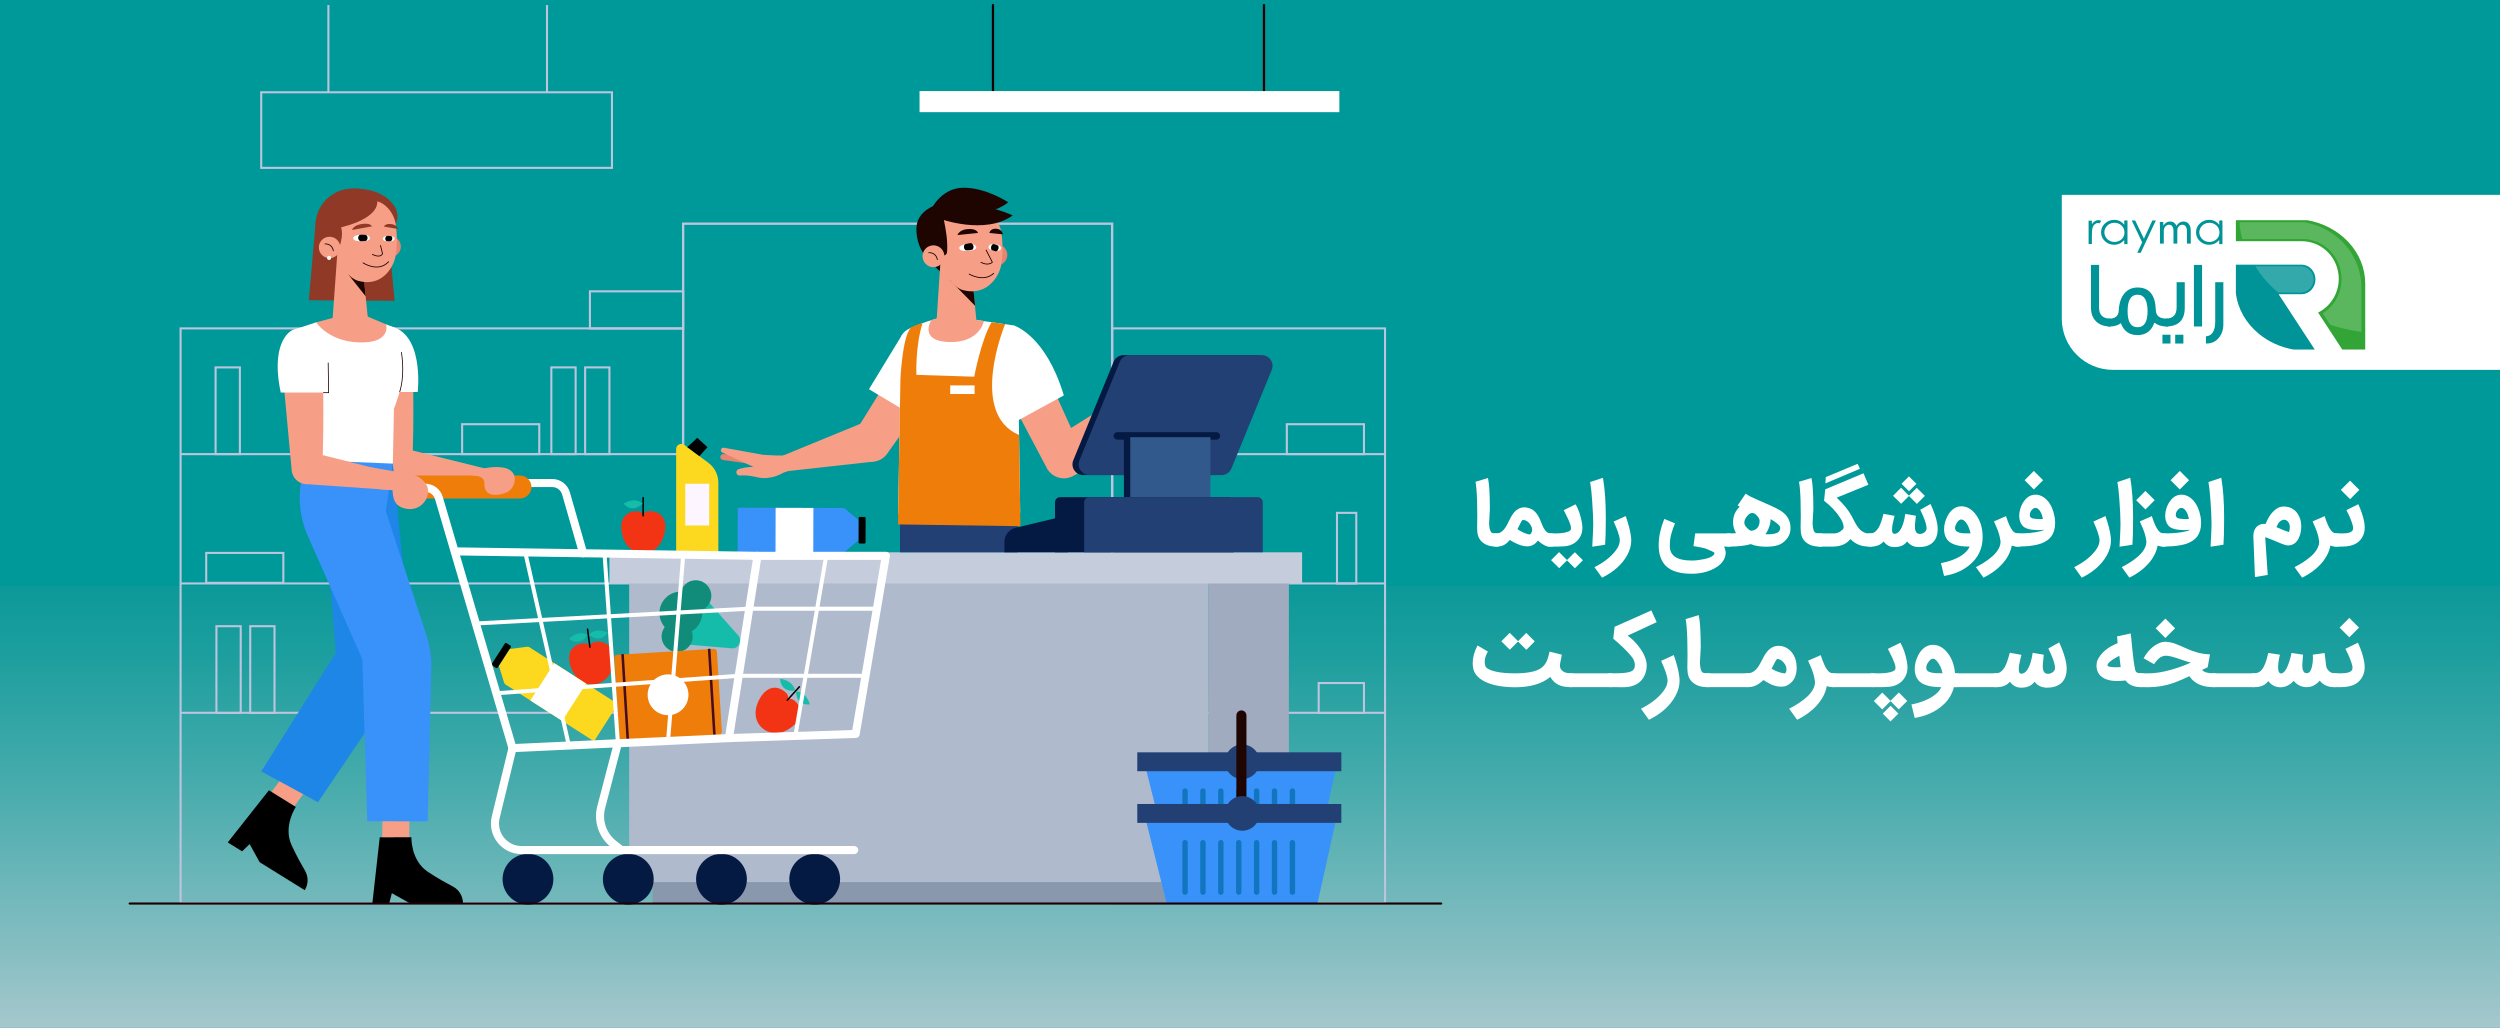 <?xml version="1.0" encoding="utf-8"?>
<!-- Generator: Adobe Illustrator 16.0.0, SVG Export Plug-In . SVG Version: 6.00 Build 0)  -->
<!DOCTYPE svg PUBLIC "-//W3C//DTD SVG 1.1//EN" "http://www.w3.org/Graphics/SVG/1.1/DTD/svg11.dtd">
<svg version="1.1" id="Layer_1" xmlns="http://www.w3.org/2000/svg" xmlns:xlink="http://www.w3.org/1999/xlink" x="0px" y="0px"
	 width="1175px" height="483px" viewBox="0 0 1175 483" enable-background="new 0 0 1175 483" xml:space="preserve">
<rect x="0" y="0" width="1175" height="483" fill="#333333" stroke="none"/>
<g>
	<defs>
		<rect id="SVGID_1_" x="0" y="0" width="1175" height="483"/>
	</defs>
	<clipPath id="SVGID_2_">
		<use xlink:href="#SVGID_1_"  overflow="visible"/>
	</clipPath>
	<g clip-path="url(#SVGID_2_)">
		<path fill="#009999" d="M1175,0H0v483h1175V0z"/>
	</g>
</g>
<path fill="#FFFFFF" d="M1013.525,91.593h-20.438h-24.045v24.045v5.089v29.058c0,13.28,10.766,24.045,24.045,24.045H1175V91.593
	H1013.525z"/>
<g>
	<defs>
		<rect id="SVGID_3_" x="0" y="275.515" width="1175" height="207.484"/>
	</defs>
	<linearGradient id="SVGID_4_" gradientUnits="userSpaceOnUse" x1="587.5" y1="275.515" x2="587.5" y2="483">
		<stop  offset="0" style="stop-color:#0C9999"/>
		<stop  offset="0.149" style="stop-color:#1C9E9E"/>
		<stop  offset="0.441" style="stop-color:#46ABAC"/>
		<stop  offset="0.843" style="stop-color:#89BFC3"/>
		<stop  offset="1" style="stop-color:#A5C8CC"/>
	</linearGradient>
	<use xlink:href="#SVGID_3_"  overflow="visible" fill="url(#SVGID_4_)"/>
	<clipPath id="SVGID_5_">
		<use xlink:href="#SVGID_3_"  overflow="visible"/>
	</clipPath>
	<g clip-path="url(#SVGID_5_)">
		<linearGradient id="SVGID_6_" gradientUnits="userSpaceOnUse" x1="587.5" y1="275.515" x2="587.5" y2="483">
			<stop  offset="0" style="stop-color:#0C9999"/>
			<stop  offset="0.149" style="stop-color:#1C9E9E"/>
			<stop  offset="0.441" style="stop-color:#46ABAC"/>
			<stop  offset="0.843" style="stop-color:#89BFC3"/>
			<stop  offset="1" style="stop-color:#A5C8CC"/>
		</linearGradient>
		<path fill="url(#SVGID_6_)" d="M1175,275.515H0V483h1175V275.515z"/>
	</g>
</g>
<g>
	<path fill="#FFFFFF" d="M700.243,239.227c0,0.758-0.059,1.855-0.176,3.292c-0.118,1.437-0.177,2.52-0.177,3.252
		c0,1.41,0.196,2.657,0.588,3.741c0.196,0.497,0.496,0.816,0.901,0.96c0.404,0.145,1.025,0.216,1.861,0.216h0.176
		c1.293,0,2.246,0.64,2.86,1.92c0.17,0.353,0.255,0.751,0.255,1.194c0,0.889-0.298,1.627-0.892,2.215
		c-0.595,0.587-1.336,0.881-2.224,0.881c-1.646,0-3.026-0.195-4.144-0.588c-1.116-0.392-2.105-1.006-2.968-1.842
		c-0.731-0.73-1.257-1.583-1.577-2.557c-0.32-0.973-0.479-2.184-0.479-3.633v-0.295c0.052-1.396,0.078-3.16,0.078-5.289
		c0-5.433-0.131-9.671-0.392-12.714c-0.131-1.489-0.281-2.671-0.451-3.546l5.857-1.783c0.104,0.496,0.196,1.038,0.274,1.626
		c0.079,0.587,0.147,1.12,0.206,1.597s0.107,1.087,0.146,1.832c0.04,0.745,0.072,1.322,0.099,1.734
		c0.025,0.411,0.052,1.055,0.078,1.93s0.039,1.469,0.039,1.783s0.01,0.954,0.029,1.92c0.02,0.967,0.029,1.554,0.029,1.763V239.227z"
		/>
	<path fill="#FFFFFF" d="M709.608,253.802c-0.836,0.993-1.697,1.748-2.586,2.264c-0.888,0.516-2.037,0.793-3.447,0.832h-0.255
		c-0.889,0-1.626-0.287-2.214-0.861c-0.588-0.575-0.882-1.307-0.882-2.195c0-0.678,0.18-1.264,0.539-1.753s0.812-0.864,1.361-1.126
		c0.353-0.17,0.764-0.255,1.234-0.255c1.319,0,2.501-0.64,3.546-1.92c0.47-0.562,0.943-1.283,1.42-2.165
		c0.477-0.881,0.882-1.688,1.215-2.42c0.333-0.73,0.761-1.494,1.283-2.292c0.522-0.796,1.071-1.443,1.646-1.939
		c1.188-1.019,2.521-1.528,3.997-1.528h0.195c0.706,0.053,1.362,0.18,1.969,0.382c0.607,0.203,1.13,0.428,1.567,0.676
		s0.865,0.598,1.283,1.048c0.418,0.45,0.758,0.855,1.019,1.214c0.262,0.359,0.546,0.849,0.853,1.47
		c0.307,0.62,0.542,1.129,0.705,1.527s0.383,0.957,0.656,1.676c0.692,1.736,1.47,2.951,2.332,3.644
		c0.535,0.418,1.214,0.627,2.037,0.627c0.679,0,1.264,0.183,1.753,0.548c0.49,0.366,0.865,0.823,1.127,1.372
		c0.17,0.353,0.255,0.757,0.255,1.214c0,0.889-0.301,1.62-0.901,2.195c-0.601,0.574-1.346,0.861-2.233,0.861
		c-1.319,0-2.476-0.258-3.468-0.773s-1.927-1.211-2.802-2.086c-1.293,1.828-2.958,2.742-4.995,2.742
		c-1.79,0-3.808-0.588-6.054-1.764C710.744,254.496,710.026,254.091,709.608,253.802z M718.796,251.197
		c0.392,0,0.708-0.244,0.95-0.734c0.241-0.49,0.362-1.009,0.362-1.557c0-0.706-0.301-1.51-0.901-2.41
		c-0.928-1.41-2.076-2.116-3.447-2.116c-0.223,0-0.51,0.327-0.862,0.979c-0.065,0.105-0.353,0.673-0.862,1.705l-0.822,1.664
		c1.515,1.046,3.095,1.81,4.74,2.293C718.32,251.138,718.6,251.197,718.796,251.197z"/>
	<path fill="#FFFFFF" d="M725.898,256.027c-0.581-0.582-0.872-1.322-0.872-2.225c0-0.9,0.291-1.642,0.872-2.223
		c0.581-0.582,1.322-0.872,2.224-0.872h3.115c2.351,0,4.264-0.274,5.74-0.823c0.47-0.17,0.819-0.369,1.048-0.598
		s0.343-0.584,0.343-1.067c0-0.562-0.137-1.228-0.411-1.998c-0.235-0.666-0.517-1.353-0.843-2.058s-0.734-1.547-1.225-2.527
		c-0.489-0.979-0.8-1.606-0.931-1.88l5.584-2.743c1.358,2.338,2.331,5.152,2.919,8.443c0.183,1.02,0.274,1.861,0.274,2.527
		c0,1.32-0.235,2.527-0.706,3.625c-1.097,2.441-2.99,4.049-5.681,4.818c-1.241,0.314-2.894,0.471-4.957,0.471h-4.271
		C727.22,256.898,726.479,256.607,725.898,256.027z M736.487,263.363l-3.683,3.684l-3.801-3.781l3.762-3.781l3.722,3.723
		l3.684-3.684l3.8,3.781l-3.761,3.781L736.487,263.363z"/>
	<path fill="#FFFFFF" d="M748.358,256.957c0.274-4.949,0.425-8.287,0.451-10.011v-0.843c0-2.533-0.164-6.099-0.49-10.696
		c-0.261-3.5-0.489-5.832-0.686-6.994c-0.092-0.522-0.189-1.143-0.294-1.861l6.054-1.998c0.888,5.224,1.332,11.396,1.332,18.513
		c0,0.288-0.003,0.758-0.01,1.411c-0.007,0.652-0.01,1.155-0.01,1.508c0,4.036-0.098,7.379-0.294,10.031L748.358,256.957z"/>
	<path fill="#FFFFFF" d="M764.089,242.539c1.319,3.773,2.148,7.02,2.488,9.736c0.078,0.601,0.118,1.162,0.118,1.685
		c0,2.364-0.641,4.694-1.92,6.994c-2.391,4.336-6.328,7.855-11.813,10.56l-3.565-4.957c4.44-2.221,7.804-4.858,10.089-7.914
		c1.215-1.633,1.822-3.188,1.822-4.663c0-0.914-0.281-2.2-0.843-3.859c-0.405-1.162-1.084-2.827-2.037-4.995L764.089,242.539z"/>
	<path fill="#FFFFFF" d="M810.284,256.898c0.482,0.889,0.751,1.867,0.803,2.939c-0.104,2.271-1.13,4.211-3.075,5.818
		c-1.528,1.254-3.412,2.236-5.652,2.947c-2.24,0.713-4.659,1.068-7.258,1.068c-6.7,0-11.174-1.75-13.42-5.25
		c-1.397-2.221-2.097-4.801-2.097-7.738c0-2.416,0.226-4.617,0.676-6.603c0.451-1.985,1.101-4.049,1.949-6.19l5.035,2.096
		c-0.431,1.098-0.751,1.937-0.96,2.518c-0.209,0.582-0.45,1.346-0.725,2.292c-0.274,0.947-0.467,1.891-0.578,2.831
		s-0.166,1.959-0.166,3.057c0,4.518,3.428,6.777,10.285,6.777c1.736,0,3.773-0.248,6.112-0.744c1.775-0.379,3.088-0.92,3.938-1.626
		c0.431-0.353,0.646-0.771,0.646-1.253c0-0.118-0.405-0.367-1.215-0.745c-1.058-0.509-2.005-0.921-2.841-1.234
		c-0.418-0.13-0.892-0.255-1.42-0.372c-0.529-0.117-0.993-0.213-1.391-0.284c-0.399-0.071-0.921-0.167-1.567-0.284
		s-1.12-0.203-1.421-0.254l0.804-5.956h15.712c1.306,0,2.259,0.627,2.86,1.88c0.169,0.354,0.254,0.758,0.254,1.215
		c0,0.889-0.297,1.627-0.891,2.215c-0.595,0.587-1.336,0.881-2.224,0.881H810.284z"/>
	<path fill="#FFFFFF" d="M822.902,255.742c-2.743,0.771-6.133,1.156-10.168,1.156h-0.177c-0.9,0-1.642-0.294-2.224-0.881
		c-0.58-0.588-0.871-1.332-0.871-2.234c0-0.888,0.294-1.622,0.882-2.203c0.587-0.582,1.325-0.872,2.213-0.872h0.745
		c0.353,0,0.832-0.017,1.439-0.05c0.607-0.031,1.002-0.055,1.186-0.068c-0.928-1.605-1.391-3.33-1.391-5.172
		c0-1.527,0.283-2.908,0.852-4.143c0.568-1.234,1.335-2.275,2.302-3.125l-1.019-0.568l3.781-5.564
		c0.81,0.562,1.714,1.091,2.713,1.587c1,0.497,2.26,1.068,3.781,1.714s2.518,1.081,2.987,1.303c0.34,0.157,1.045,0.474,2.116,0.95
		c1.07,0.477,1.828,0.826,2.272,1.048s1.055,0.548,1.832,0.979c0.776,0.431,1.433,0.872,1.969,1.322
		c0.535,0.451,1.038,0.95,1.509,1.499c1.279,1.606,1.92,3.533,1.92,5.779c0,1.646-0.409,3.093-1.225,4.339
		c-0.816,1.248-1.891,2.27-3.223,3.066c-1.581,0.901-3.886,1.352-6.916,1.352C827.263,256.957,824.834,256.552,822.902,255.742z
		 M822.999,249.493c1.293-0.144,2.285-0.61,2.978-1.4s1.038-1.891,1.038-3.302c0-0.73-0.411-1.541-1.233-2.429
		c-0.667-0.731-1.359-1.149-2.077-1.254c-0.013,0-0.046-0.003-0.098-0.01c-0.053-0.006-0.092-0.01-0.118-0.01
		c-0.771,0-1.58,0.536-2.429,1.606c-0.823,1.019-1.234,2.018-1.234,2.998c0,0.718,0.398,1.502,1.195,2.35
		C821.66,248.736,822.32,249.219,822.999,249.493z M832.167,244.36c0,1.515-0.489,3.253-1.469,5.212
		c-0.262,0.521-0.562,1.037-0.901,1.547h0.177c0.535,0,0.985-0.003,1.352-0.01c0.365-0.006,0.803-0.032,1.312-0.078
		c0.509-0.046,0.937-0.107,1.283-0.186c0.346-0.079,0.708-0.193,1.087-0.344s0.683-0.333,0.911-0.549
		c0.229-0.215,0.418-0.482,0.568-0.803c0.149-0.32,0.226-0.682,0.226-1.088c0-0.26-0.099-0.538-0.294-0.832
		c-0.196-0.294-0.376-0.512-0.539-0.656c-0.163-0.144-0.389-0.333-0.676-0.568c-0.875-0.718-1.888-1.396-3.037-2.037V244.36z"/>
	<path fill="#FFFFFF" d="M852.287,239.227c0,0.758-0.059,1.855-0.176,3.292c-0.118,1.437-0.177,2.52-0.177,3.252
		c0,1.41,0.196,2.657,0.588,3.741c0.196,0.497,0.496,0.816,0.901,0.96c0.404,0.145,1.025,0.216,1.861,0.216h0.176
		c1.293,0,2.246,0.64,2.86,1.92c0.17,0.353,0.255,0.751,0.255,1.194c0,0.889-0.298,1.627-0.892,2.215
		c-0.595,0.587-1.336,0.881-2.224,0.881c-1.646,0-3.026-0.195-4.144-0.588c-1.116-0.392-2.105-1.006-2.968-1.842
		c-0.731-0.73-1.257-1.583-1.577-2.557c-0.32-0.973-0.479-2.184-0.479-3.633v-0.295c0.052-1.396,0.078-3.16,0.078-5.289
		c0-5.433-0.131-9.671-0.392-12.714c-0.131-1.489-0.281-2.671-0.451-3.546l5.857-1.783c0.104,0.496,0.196,1.038,0.274,1.626
		c0.079,0.587,0.147,1.12,0.206,1.597s0.107,1.087,0.146,1.832c0.04,0.745,0.072,1.322,0.099,1.734
		c0.025,0.411,0.052,1.055,0.078,1.93s0.039,1.469,0.039,1.783s0.01,0.954,0.029,1.92c0.02,0.967,0.029,1.554,0.029,1.763V239.227z"
		/>
	<path fill="#FFFFFF" d="M869.684,253.352c-1.75,2.247-4.368,3.429-7.855,3.546h-6.387c-0.888,0-1.629-0.294-2.224-0.881
		c-0.594-0.588-0.892-1.326-0.892-2.215c0-0.888,0.298-1.625,0.892-2.213c0.595-0.588,1.336-0.882,2.224-0.882h6.642
		c1.332,0,2.618-0.575,3.859-1.724c0.313-0.301,0.502-0.621,0.568-0.961v-0.254c0-1.201-0.504-2.6-1.509-4.193
		c-1.868-2.964-4.428-5.7-7.68-8.208l0.529-5.387l18.004-7.542l2.272,5.387l-14.87,6.073c1.633,1.528,3.062,3.06,4.291,4.594
		c1.228,1.535,2.305,3.21,3.232,5.024c0.078,0.157,0.251,0.49,0.519,1c0.268,0.509,0.454,0.861,0.559,1.058s0.291,0.519,0.559,0.97
		s0.483,0.783,0.646,0.999s0.389,0.499,0.676,0.853c0.287,0.353,0.555,0.63,0.803,0.832c0.248,0.203,0.542,0.412,0.882,0.627
		c0.34,0.216,0.686,0.396,1.038,0.539c0.497,0.184,1.032,0.287,1.606,0.313h0.823c0.901,0,1.643,0.29,2.224,0.872
		c0.581,0.581,0.872,1.322,0.872,2.223c0,0.902-0.291,1.643-0.872,2.225c-0.581,0.58-1.322,0.871-2.224,0.871h-0.156
		c-2.051,0-3.791-0.301-5.222-0.9C872.084,255.396,870.807,254.515,869.684,253.352z M858.106,224.24l14.987-6.25l1.077,2.332
		l-16.221,6.856L858.106,224.24z"/>
	<path fill="#FFFFFF" d="M878.833,256.918c-0.836-0.039-1.534-0.353-2.097-0.939c-0.562-0.588-0.842-1.307-0.842-2.156
		c0-1.254,0.601-2.188,1.802-2.801c0.379-0.195,0.758-0.301,1.137-0.313c1.006,0,1.832-0.258,2.479-0.774
		c0.646-0.516,1.224-1.217,1.733-2.105c0.692-1.228,1.424-3.337,2.194-6.328l5.211,0.94c-0.053,0.249-0.206,0.872-0.46,1.871
		c-0.255,0.999-0.438,1.849-0.549,2.547c-0.111,0.698-0.167,1.407-0.167,2.126c0,1.279,0.359,1.92,1.078,1.92
		c1.045,0,1.972-0.607,2.781-1.822c1.098-1.686,1.881-4.199,2.352-7.542l4.976,0.842c-0.026,0.431-0.107,1.231-0.245,2.399
		c-0.137,1.17-0.205,2.087-0.205,2.753c0,2.272,0.776,3.409,2.331,3.409c0.627,0,1.188-0.145,1.685-0.432s0.889-0.652,1.176-1.097
		c0.196-0.313,0.294-0.666,0.294-1.058c0-1.123-0.386-2.678-1.156-4.663c-0.392-1.005-1.006-2.377-1.841-4.114l4.858-2.723
		c1.658,3.618,2.703,6.713,3.134,9.285c0.144,0.889,0.216,1.712,0.216,2.469c0,2.77-0.751,4.872-2.253,6.309
		s-3.657,2.175-6.465,2.214c-2.442,0-4.323-0.889-5.643-2.665c-0.653,0.863-1.434,1.512-2.341,1.949
		c-0.908,0.438-2.047,0.677-3.419,0.716h-0.234c-2.09,0-3.774-0.889-5.055-2.665c-1.332,1.633-3.369,2.449-6.112,2.449H878.833z
		 M897.209,233.115l-3.683,3.683l-3.801-3.781l3.761-3.781l3.723,3.722l3.684-3.683l3.8,3.781l-3.761,3.781L897.209,233.115z
		 M900.716,227.395l-3.487,3.487l-3.507-3.506l3.487-3.487L900.716,227.395z"/>
	<path fill="#FFFFFF" d="M912.255,264.676c5.472-1.097,9.43-2.906,11.872-5.426c0.744-0.758,1.273-1.542,1.587-2.352
		c-1.438,0-2.721-0.068-3.85-0.205c-1.13-0.138-2.218-0.393-3.263-0.765s-1.913-0.862-2.605-1.47s-1.244-1.396-1.655-2.37
		c-0.411-0.973-0.617-2.106-0.617-3.399c0-2.023,0.529-4.055,1.587-6.092c0.353-0.679,0.692-1.234,1.019-1.666
		c1.594-1.985,3.436-2.978,5.525-2.978c2.207,0,4.198,0.967,5.975,2.899c2.678,3.004,4.017,6.851,4.017,11.539
		c0,5.315-2.019,9.665-6.054,13.047c-3.266,2.756-7.295,4.507-12.088,5.251L912.255,264.676z M924.538,246.359
		c-0.327-0.549-0.734-1.052-1.225-1.51c-0.489-0.457-0.996-0.686-1.519-0.686c-0.313,0-0.606,0.092-0.881,0.275
		c-0.706,0.457-1.28,1.24-1.725,2.35c-0.209,0.523-0.313,1-0.313,1.431c0,1.633,1.698,2.449,5.094,2.449h1.567
		c0.026,0,0.062,0.003,0.107,0.01s0.075,0.01,0.089,0.01h0.156c0.104,0,0.196-0.007,0.274-0.02
		C925.734,248.879,925.192,247.443,924.538,246.359z"/>
	<path fill="#FFFFFF" d="M951.573,253.822c0,0.902-0.294,1.64-0.882,2.215c-0.588,0.574-1.339,0.861-2.253,0.861
		c-1.136,0-2.103-0.163-2.899-0.49c-0.562,3.083-2.076,5.988-4.545,8.719c-2.233,2.469-5.146,4.597-8.737,6.387l-3.585-4.957
		c3.147-1.606,5.779-3.35,7.895-5.23c1.489-1.332,2.56-2.77,3.213-4.311c0.313-0.744,0.471-1.502,0.471-2.271v-0.177
		c0-0.026-0.004-0.065-0.01-0.118c-0.007-0.051-0.01-0.091-0.01-0.117c0-0.025-0.004-0.052-0.01-0.078
		c-0.007-0.025-0.01-0.046-0.01-0.059c-0.079-0.588-0.187-1.179-0.323-1.773c-0.138-0.594-0.265-1.104-0.383-1.527
		c-0.117-0.425-0.297-0.951-0.538-1.578c-0.242-0.627-0.422-1.08-0.539-1.361c-0.117-0.28-0.336-0.779-0.656-1.498
		s-0.525-1.188-0.617-1.41l5.662-2.469c0.353,1.058,0.637,1.884,0.852,2.479c0.216,0.594,0.5,1.263,0.853,2.008
		c0.353,0.744,0.718,1.391,1.097,1.939c0.771,1.136,1.686,1.704,2.743,1.704h0.098c0.889,0,1.629,0.298,2.224,0.892
		S951.573,252.935,951.573,253.822z"/>
	<path fill="#FFFFFF" d="M965.914,245.771c0,1.332-0.16,2.53-0.48,3.594c-0.32,1.065-0.757,1.977-1.312,2.733
		c-0.555,0.758-1.261,1.421-2.115,1.989c-0.855,0.567-1.751,1.021-2.685,1.361s-2.018,0.617-3.252,0.832
		c-1.234,0.216-2.433,0.365-3.595,0.451c-1.162,0.084-2.469,0.14-3.918,0.166h-0.333c-0.889,0-1.626-0.294-2.214-0.881
		c-0.588-0.588-0.882-1.326-0.882-2.215c0-0.9,0.298-1.642,0.892-2.223c0.595-0.582,1.342-0.872,2.243-0.872
		c4.741,0,8.417-0.366,11.029-1.097c0.614-0.17,1.104-0.379,1.47-0.627c-1.032,0.117-2.012,0.176-2.938,0.176
		c-0.079,0-0.196-0.003-0.353-0.01c-0.157-0.006-0.274-0.01-0.354-0.01c-3.343-0.117-5.557-0.842-6.641-2.174v0.02
		c-0.967-1.254-1.45-2.77-1.45-4.546c0-0.587,0.039-1.136,0.118-1.646c0.404-2.233,1.182-4.062,2.331-5.485
		c1.397-1.868,3.128-2.801,5.191-2.801c2.024,0,3.879,0.895,5.563,2.684c1.711,1.946,2.848,4.48,3.409,7.601
		C965.823,243.812,965.914,244.804,965.914,245.771z M955.904,230.039l-4.35-4.349l4.35-4.349l4.349,4.349L955.904,230.039z
		 M958.998,240.501c-0.705-1.188-1.488-1.783-2.351-1.783c-0.326,0-0.634,0.092-0.921,0.274c-0.496,0.301-0.908,0.718-1.234,1.254
		s-0.489,1.143-0.489,1.822c0,0.301,0.065,0.559,0.195,0.773c0.131,0.216,0.274,0.383,0.432,0.5
		c0.156,0.117,0.401,0.219,0.734,0.304s0.594,0.138,0.783,0.157s0.493,0.049,0.911,0.088c0.692,0.065,1.358,0.098,1.999,0.098
		c0.392,0,0.764-0.02,1.116-0.059C959.9,242.493,959.508,241.35,958.998,240.501z"/>
	<path fill="#FFFFFF" d="M989.56,242.539c1.319,3.773,2.148,7.02,2.488,9.736c0.078,0.601,0.118,1.162,0.118,1.685
		c0,2.364-0.641,4.694-1.92,6.994c-2.391,4.336-6.328,7.855-11.813,10.56l-3.565-4.957c4.44-2.221,7.804-4.858,10.089-7.914
		c1.215-1.633,1.822-3.188,1.822-4.663c0-0.914-0.281-2.2-0.843-3.859c-0.405-1.162-1.084-2.827-2.037-4.995L989.56,242.539z"/>
	<path fill="#FFFFFF" d="M996.181,256.957c0.274-4.949,0.425-8.287,0.451-10.011v-0.843c0-2.533-0.164-6.099-0.49-10.696
		c-0.261-3.5-0.489-5.832-0.686-6.994c-0.092-0.522-0.189-1.143-0.294-1.861l6.054-1.998c0.888,5.224,1.332,11.396,1.332,18.513
		c0,0.288-0.003,0.758-0.01,1.411c-0.007,0.652-0.01,1.155-0.01,1.508c0,4.036-0.098,7.379-0.294,10.031L996.181,256.957z"/>
	<path fill="#FFFFFF" d="M1020.121,253.822c0,0.902-0.294,1.64-0.882,2.215c-0.588,0.574-1.339,0.861-2.253,0.861
		c-1.136,0-2.103-0.163-2.899-0.49c-0.562,3.083-2.076,5.988-4.545,8.719c-2.233,2.469-5.146,4.597-8.737,6.387l-3.585-4.957
		c3.147-1.606,5.779-3.35,7.895-5.23c1.489-1.332,2.56-2.77,3.213-4.311c0.313-0.744,0.471-1.502,0.471-2.271v-0.177
		c0-0.026-0.004-0.065-0.01-0.118c-0.007-0.051-0.01-0.091-0.01-0.117c0-0.025-0.004-0.052-0.01-0.078
		c-0.007-0.025-0.01-0.046-0.01-0.059c-0.079-0.588-0.187-1.179-0.323-1.773c-0.138-0.594-0.265-1.104-0.383-1.527
		c-0.117-0.425-0.297-0.951-0.538-1.578c-0.242-0.627-0.422-1.08-0.539-1.361c-0.117-0.28-0.336-0.779-0.656-1.498
		s-0.525-1.188-0.617-1.41l5.662-2.469c0.353,1.058,0.637,1.884,0.852,2.479c0.216,0.594,0.5,1.263,0.853,2.008
		c0.353,0.744,0.718,1.391,1.097,1.939c0.771,1.136,1.686,1.704,2.743,1.704h0.098c0.889,0,1.629,0.298,2.224,0.892
		S1020.121,252.935,1020.121,253.822z M1008.347,239.443l-4.349-4.349l4.349-4.349l4.35,4.349L1008.347,239.443z"/>
	<path fill="#FFFFFF" d="M1034.521,245.771c0,1.332-0.16,2.53-0.48,3.594c-0.32,1.065-0.757,1.977-1.312,2.733
		c-0.555,0.758-1.261,1.421-2.115,1.989c-0.855,0.567-1.751,1.021-2.685,1.361s-2.018,0.617-3.252,0.832
		c-1.234,0.216-2.433,0.365-3.595,0.451c-1.162,0.084-2.469,0.14-3.918,0.166h-0.333c-0.889,0-1.626-0.294-2.214-0.881
		c-0.588-0.588-0.882-1.326-0.882-2.215c0-0.9,0.298-1.642,0.892-2.223c0.595-0.582,1.342-0.872,2.243-0.872
		c4.741,0,8.417-0.366,11.029-1.097c0.614-0.17,1.104-0.379,1.47-0.627c-1.032,0.117-2.012,0.176-2.938,0.176
		c-0.079,0-0.196-0.003-0.353-0.01c-0.157-0.006-0.274-0.01-0.354-0.01c-3.343-0.117-5.557-0.842-6.641-2.174v0.02
		c-0.967-1.254-1.45-2.77-1.45-4.546c0-0.587,0.039-1.136,0.118-1.646c0.404-2.233,1.182-4.062,2.331-5.485
		c1.397-1.868,3.128-2.801,5.191-2.801c2.024,0,3.879,0.895,5.563,2.684c1.711,1.946,2.848,4.48,3.409,7.601
		C1034.429,243.812,1034.521,244.804,1034.521,245.771z M1024.51,230.039l-4.35-4.349l4.35-4.349l4.349,4.349L1024.51,230.039z
		 M1027.605,240.501c-0.705-1.188-1.488-1.783-2.351-1.783c-0.326,0-0.634,0.092-0.921,0.274c-0.496,0.301-0.908,0.718-1.234,1.254
		s-0.489,1.143-0.489,1.822c0,0.301,0.065,0.559,0.195,0.773c0.131,0.216,0.274,0.383,0.432,0.5
		c0.156,0.117,0.401,0.219,0.734,0.304s0.594,0.138,0.783,0.157s0.493,0.049,0.911,0.088c0.692,0.065,1.358,0.098,1.999,0.098
		c0.392,0,0.764-0.02,1.116-0.059C1028.506,242.493,1028.115,241.35,1027.605,240.501z"/>
	<path fill="#FFFFFF" d="M1038.967,256.957c0.274-4.949,0.425-8.287,0.451-10.011v-0.843c0-2.533-0.164-6.099-0.49-10.696
		c-0.261-3.5-0.489-5.832-0.686-6.994c-0.092-0.522-0.189-1.143-0.294-1.861l6.054-1.998c0.888,5.224,1.332,11.396,1.332,18.513
		c0,0.288-0.003,0.758-0.01,1.411c-0.007,0.652-0.01,1.155-0.01,1.508c0,4.036-0.098,7.379-0.294,10.031L1038.967,256.957z"/>
	<path fill="#FFFFFF" d="M1064.652,252.47c0.117,1.998,0.313,4.96,0.587,8.885c0.274,3.925,0.471,6.873,0.588,8.846l-5.994,1.018
		l-0.765-19.297c0-1.684,0.457-3.059,1.372-4.123c0.913-1.064,2.181-1.597,3.8-1.597h0.313c0.079,0,0.183,0.013,0.313,0.039
		c0.875-2.403,2.09-4.382,3.645-5.936c0.73-0.731,1.481-1.286,2.253-1.665c0.771-0.379,1.69-0.568,2.762-0.568h0.157
		c2.521,0.092,4.512,1.104,5.975,3.037c1.28,1.776,1.92,3.781,1.92,6.015v0.47c0,1.673-0.287,3.206-0.861,4.604l0.02-0.02
		c-0.901,2.377-2.364,3.741-4.389,4.094l0.059-0.039c-0.301,0.092-0.568,0.137-0.803,0.137c-0.196,0-0.408-0.016-0.637-0.049
		c-0.229-0.032-0.425-0.064-0.588-0.098s-0.376-0.095-0.637-0.186c-0.262-0.092-0.447-0.157-0.559-0.196
		c-0.111-0.04-0.316-0.114-0.617-0.226s-0.483-0.18-0.548-0.205c-0.471-0.184-1.574-0.641-3.312-1.371
		C1066.969,253.306,1065.617,252.785,1064.652,252.47z M1075.837,250.081c0.262-0.757,0.393-1.541,0.393-2.351
		c0-0.744-0.157-1.4-0.471-1.969s-0.731-0.99-1.254-1.264c-0.274-0.145-0.574-0.216-0.901-0.216c-0.822,0-1.6,0.366-2.331,1.097
		c-0.365,0.366-0.816,1.156-1.352,2.371C1072.507,248.912,1074.479,249.689,1075.837,250.081z"/>
	<path fill="#FFFFFF" d="M1101.325,253.822c0,0.902-0.294,1.64-0.882,2.215c-0.588,0.574-1.339,0.861-2.253,0.861
		c-1.136,0-2.103-0.163-2.899-0.49c-0.562,3.083-2.076,5.988-4.545,8.719c-2.233,2.469-5.146,4.597-8.737,6.387l-3.585-4.957
		c3.147-1.606,5.779-3.35,7.895-5.23c1.489-1.332,2.56-2.77,3.213-4.311c0.313-0.744,0.471-1.502,0.471-2.271v-0.177
		c0-0.026-0.004-0.065-0.01-0.118c-0.007-0.051-0.01-0.091-0.01-0.117c0-0.025-0.004-0.052-0.01-0.078
		c-0.007-0.025-0.01-0.046-0.01-0.059c-0.079-0.588-0.187-1.179-0.323-1.773c-0.138-0.594-0.265-1.104-0.383-1.527
		c-0.117-0.425-0.297-0.951-0.538-1.578c-0.242-0.627-0.422-1.08-0.539-1.361c-0.117-0.28-0.336-0.779-0.656-1.498
		s-0.525-1.188-0.617-1.41l5.662-2.469c0.353,1.058,0.637,1.884,0.852,2.479c0.216,0.594,0.5,1.263,0.853,2.008
		c0.353,0.744,0.718,1.391,1.097,1.939c0.771,1.136,1.686,1.704,2.743,1.704h0.098c0.889,0,1.629,0.298,2.224,0.892
		S1101.325,252.935,1101.325,253.822z"/>
	<path fill="#FFFFFF" d="M1095.684,256.017c-0.588-0.588-0.882-1.326-0.882-2.215c0-0.888,0.294-1.625,0.882-2.213
		s1.325-0.882,2.214-0.882h2.899c2.873,0,4.545-0.542,5.015-1.626c0.104-0.287,0.157-0.641,0.157-1.059
		c0-0.287-0.092-0.757-0.274-1.41c-0.575-1.998-1.541-4.283-2.899-6.856l5.603-2.782c1.358,3.004,2.279,5.767,2.763,8.287
		c0.169,0.901,0.255,1.809,0.255,2.723c0,1.32-0.235,2.527-0.706,3.625c-0.796,1.803-2.011,3.135-3.644,3.996
		c-1.633,0.862-3.735,1.293-6.309,1.293h-2.859C1097.009,256.898,1096.272,256.604,1095.684,256.017z M1104.538,234.604
		l-4.349-4.349l4.349-4.35l4.35,4.35L1104.538,234.604z"/>
	<path fill="#FFFFFF" d="M738.22,322.958c-2.4,0-4.364-0.392-5.893-1.173c-1.529-0.781-2.76-1.995-3.692-3.641
		c-3.825,3.25-9.406,4.875-16.741,4.875c-6.993-0.069-12.245-1.296-15.755-3.682c-1.316-0.892-2.308-1.927-2.972-3.105
		c-0.666-1.18-0.998-2.708-0.998-4.587c0-2.592,0.747-5.348,2.242-8.268l4.895,2.838c-0.027,0.041-0.1,0.182-0.216,0.422
		s-0.188,0.391-0.216,0.452s-0.093,0.199-0.195,0.411c-0.103,0.213-0.172,0.364-0.206,0.453s-0.093,0.236-0.175,0.442
		c-0.082,0.205-0.137,0.37-0.164,0.493c-0.028,0.123-0.069,0.288-0.124,0.493c-0.055,0.206-0.089,0.392-0.103,0.556
		c-0.014,0.165-0.031,0.35-0.052,0.556c-0.021,0.205-0.03,0.411-0.03,0.617c0,0.575,0.109,1.268,0.329,2.077
		c0.63,1.097,2.311,1.933,5.039,2.509c2.386,0.508,5.285,0.761,8.7,0.761c1.687,0,3.194-0.058,4.524-0.175
		c1.33-0.116,2.653-0.329,3.97-0.638c1.316-0.308,2.468-0.761,3.455-1.357c0.987-0.596,1.775-1.34,2.365-2.231
		c0.493-0.727,0.888-1.532,1.183-2.416c0.295-0.885,0.6-2.02,0.915-3.404l5.759,1.46l-0.843,4.36
		c-0.041,0.247-0.062,0.48-0.062,0.699c0,0.851,0.253,1.561,0.761,2.129c0.507,0.569,1.138,0.974,1.892,1.214
		s1.611,0.359,2.571,0.359c0.933,0,1.71,0.309,2.334,0.926s0.937,1.392,0.937,2.324s-0.312,1.707-0.937,2.324
		s-1.401,0.926-2.334,0.926H738.22z M713.477,301.506l-3.866,3.867l-3.99-3.97l3.949-3.97l3.907,3.908l3.867-3.867l3.989,3.97
		l-3.948,3.97L713.477,301.506z"/>
	<path fill="#FFFFFF" d="M735.073,319.708c0-0.933,0.322-1.707,0.967-2.324s1.439-0.926,2.386-0.926H757.1
		c1.371,0,2.372,0.658,3.003,1.975c0.179,0.37,0.268,0.796,0.268,1.275c0,0.933-0.312,1.707-0.936,2.324s-1.402,0.926-2.335,0.926
		h-18.695c-0.713,0-1.337-0.189-1.872-0.566c-0.534-0.377-0.932-0.846-1.192-1.408C735.162,320.613,735.073,320.188,735.073,319.708
		z"/>
	<path fill="#FFFFFF" d="M765.553,322.793c-0.795,0.124-1.467,0.186-2.016,0.186l-6.644-0.021c-1,0-1.826-0.299-2.478-0.895
		c-0.651-0.597-0.978-1.375-0.978-2.335c0-0.987,0.322-1.779,0.967-2.375c0.645-0.597,1.475-0.896,2.488-0.896h2.16
		c3.359,0,5.779-0.253,7.26-0.761c1.385-0.479,2.078-1.521,2.078-3.126c0-0.658-0.113-1.285-0.34-1.882s-0.445-1.046-0.658-1.348
		c-0.213-0.301-0.559-0.74-1.039-1.316c-1.878-2.262-4.586-4.874-8.124-7.836l0.638-5.594l17.277-7.692l2.488,5.512l-13.657,6.335
		c2.222,1.55,4.237,3.613,6.047,6.19c1.234,1.77,2.091,3.538,2.571,5.307c0.247,0.919,0.37,1.748,0.37,2.488v0.165
		c-0.041,1.92-0.501,3.668-1.378,5.244c-1.426,2.551-3.777,4.106-7.055,4.669L765.553,322.793z"/>
	<path fill="#FFFFFF" d="M786.675,307.882c1.385,3.963,2.256,7.37,2.612,10.222c0.082,0.631,0.124,1.221,0.124,1.77
		c0,2.481-0.673,4.929-2.016,7.342c-2.51,4.553-6.644,8.248-12.402,11.086l-3.743-5.203c4.661-2.331,8.192-5.101,10.592-8.31
		c1.275-1.714,1.913-3.346,1.913-4.895c0-0.96-0.295-2.311-0.885-4.052c-0.425-1.221-1.138-2.969-2.139-5.245L786.675,307.882z"/>
	<path fill="#FFFFFF" d="M799.345,304.406c0,0.795-0.062,1.947-0.185,3.455c-0.124,1.509-0.186,2.646-0.186,3.414
		c0,1.48,0.206,2.79,0.617,3.929c0.206,0.521,0.521,0.856,0.946,1.008c0.425,0.15,1.076,0.226,1.954,0.226h0.185
		c1.357,0,2.358,0.672,3.003,2.016c0.178,0.37,0.268,0.789,0.268,1.255c0,0.933-0.312,1.707-0.936,2.324
		c-0.624,0.617-1.402,0.926-2.335,0.926c-1.728,0-3.178-0.206-4.35-0.617c-1.173-0.411-2.211-1.056-3.116-1.934
		c-0.768-0.768-1.319-1.662-1.655-2.684c-0.337-1.021-0.504-2.294-0.504-3.815v-0.309c0.055-1.467,0.082-3.318,0.082-5.554
		c0-5.703-0.138-10.152-0.411-13.348c-0.138-1.563-0.295-2.804-0.474-3.723l6.149-1.872c0.11,0.521,0.206,1.091,0.288,1.707
		c0.083,0.617,0.154,1.176,0.216,1.677c0.062,0.501,0.113,1.142,0.154,1.923c0.042,0.781,0.075,1.389,0.104,1.82
		c0.027,0.432,0.055,1.107,0.082,2.025c0.027,0.919,0.041,1.543,0.041,1.872s0.011,1.001,0.031,2.016s0.03,1.632,0.03,1.851V304.406
		z"/>
	<path fill="#FFFFFF" d="M799.283,319.708c0-0.933,0.322-1.707,0.967-2.324s1.439-0.926,2.386-0.926h18.675
		c1.371,0,2.372,0.658,3.003,1.975c0.179,0.37,0.268,0.796,0.268,1.275c0,0.933-0.312,1.707-0.936,2.324s-1.402,0.926-2.335,0.926
		h-18.695c-0.713,0-1.337-0.189-1.872-0.566c-0.534-0.377-0.932-0.846-1.192-1.408C799.373,320.613,799.283,320.188,799.283,319.708
		z"/>
	<path fill="#FFFFFF" d="M828.838,319.626c-1.151,1.069-2.293,1.892-3.424,2.468c-1.132,0.576-2.506,0.864-4.124,0.864
		c-0.946,0-1.721-0.306-2.324-0.916c-0.604-0.609-0.905-1.388-0.905-2.334c0-0.933,0.306-1.697,0.916-2.293
		c0.61-0.597,1.374-0.915,2.293-0.957c1.632,0,3.03-0.644,4.195-1.933c0.59-0.658,1.189-1.532,1.8-2.623
		c0.61-1.09,1.128-2.077,1.553-2.961c0.425-0.885,1.005-1.776,1.738-2.674c0.733-0.898,1.546-1.573,2.438-2.026
		c0.918-0.466,1.898-0.699,2.94-0.699c2.358,0,4.395,0.98,6.109,2.941c1.59,1.934,2.386,4.388,2.386,7.363
		c0,3.099-0.898,5.457-2.694,7.075c-0.699,0.631-1.399,1.093-2.099,1.388s-1.576,0.442-2.632,0.442
		c-0.919,0-1.852-0.144-2.798-0.432s-1.696-0.576-2.252-0.864s-1.251-0.686-2.088-1.192
		C829.291,319.907,828.948,319.694,828.838,319.626z M838.773,316.5c0.274,0,0.486-0.196,0.638-0.587
		c0.15-0.391,0.226-0.812,0.226-1.265c0-0.041-0.003-0.103-0.01-0.186c-0.007-0.082-0.011-0.144-0.011-0.185
		c0-0.933-0.445-1.905-1.337-2.921c-0.933-1.083-1.912-1.625-2.94-1.625c-0.192,0-0.439,0.274-0.741,0.823
		c-0.315,0.576-0.754,1.392-1.315,2.447l-0.638,1.296c1.412,0.892,3.03,1.557,4.854,1.995c0.548,0.137,0.912,0.206,1.09,0.206
		H838.773z"/>
	<path fill="#FFFFFF" d="M864.935,319.728c0,0.946-0.309,1.721-0.926,2.324s-1.405,0.905-2.365,0.905
		c-1.192,0-2.208-0.172-3.044-0.515c-0.59,3.236-2.18,6.287-4.771,9.152c-2.345,2.592-5.402,4.826-9.173,6.705l-3.764-5.203
		c3.305-1.687,6.067-3.518,8.288-5.492c1.563-1.398,2.688-2.906,3.373-4.524c0.329-0.781,0.494-1.576,0.494-2.386v-0.186
		c0-0.027-0.004-0.068-0.011-0.123s-0.01-0.096-0.01-0.123s-0.004-0.055-0.011-0.083c-0.007-0.027-0.01-0.048-0.01-0.062
		c-0.083-0.617-0.195-1.237-0.34-1.861c-0.144-0.624-0.277-1.158-0.401-1.604c-0.123-0.445-0.312-0.997-0.565-1.655
		s-0.442-1.135-0.565-1.43c-0.123-0.294-0.354-0.818-0.688-1.573c-0.337-0.754-0.553-1.247-0.648-1.48l5.944-2.592
		c0.37,1.11,0.668,1.979,0.895,2.602c0.227,0.624,0.524,1.327,0.895,2.108s0.754,1.46,1.151,2.036c0.81,1.193,1.77,1.789,2.88,1.789
		h0.103c0.933,0,1.711,0.312,2.335,0.937C864.622,318.018,864.935,318.796,864.935,319.728z"/>
	<path fill="#FFFFFF" d="M858.126,319.708c0-0.933,0.322-1.707,0.967-2.324s1.439-0.926,2.386-0.926h18.675
		c1.371,0,2.372,0.658,3.003,1.975c0.179,0.37,0.268,0.796,0.268,1.275c0,0.933-0.312,1.707-0.936,2.324s-1.402,0.926-2.335,0.926
		h-18.695c-0.713,0-1.337-0.189-1.872-0.566c-0.534-0.377-0.932-0.846-1.192-1.408C858.216,320.613,858.126,320.188,858.126,319.708
		z"/>
	<path fill="#FFFFFF" d="M877.8,322.042c-0.61-0.609-0.916-1.388-0.916-2.334s0.306-1.724,0.916-2.334
		c0.609-0.61,1.388-0.916,2.334-0.916h3.271c2.468,0,4.477-0.287,6.026-0.863c0.493-0.178,0.859-0.388,1.1-0.628
		c0.24-0.239,0.36-0.613,0.36-1.12c0-0.59-0.145-1.289-0.432-2.099c-0.247-0.699-0.542-1.419-0.885-2.159s-0.771-1.625-1.285-2.653
		c-0.515-1.028-0.841-1.687-0.978-1.975l5.862-2.879c1.426,2.454,2.447,5.409,3.064,8.864c0.191,1.069,0.288,1.954,0.288,2.653
		c0,1.385-0.247,2.653-0.741,3.805c-1.151,2.564-3.14,4.251-5.964,5.06c-1.303,0.329-3.037,0.494-5.204,0.494h-4.483
		C879.188,322.958,878.409,322.652,877.8,322.042z M884.638,333.447l-3.948-3.97l3.989-3.97l3.867,3.867l3.908-3.908l3.948,3.97
		l-3.99,3.97l-3.866-3.867L884.638,333.447z M888.546,339.061l-3.661-3.66l3.682-3.682l3.661,3.66L888.546,339.061z"/>
	<path fill="#FFFFFF" d="M898.377,331.123c3.702-0.74,6.828-1.879,9.379-3.414c2.386-1.454,3.914-3.037,4.586-4.751
		c-1.48,0-2.811-0.076-3.99-0.227c-1.179-0.151-2.311-0.422-3.394-0.812s-1.981-0.905-2.694-1.542
		c-0.713-0.638-1.282-1.464-1.707-2.479s-0.638-2.201-0.638-3.559c0-2.125,0.556-4.258,1.666-6.396
		c0.37-0.713,0.727-1.296,1.069-1.748c1.673-2.084,3.606-3.126,5.801-3.126c2.316,0,4.408,1.015,6.272,3.044
		c2.413,2.674,3.791,6.122,4.134,10.345h0.392c1.385,0,2.393,0.658,3.023,1.975c0.178,0.37,0.267,0.803,0.267,1.296
		c0,0.933-0.312,1.704-0.936,2.313c-0.624,0.61-1.409,0.916-2.354,0.916h-0.905c-0.81,3.03-2.283,5.611-4.422,7.743
		c-2.14,2.132-4.73,3.809-7.774,5.029c-1.947,0.781-4.031,1.35-6.253,1.707L898.377,331.123z M908.455,309.589
		c-0.646,0-1.316,0.473-2.016,1.419c-0.741,0.974-1.111,1.927-1.111,2.859c0,0.466,0.12,0.86,0.36,1.183
		c0.239,0.322,0.586,0.569,1.038,0.74c0.453,0.172,0.881,0.295,1.286,0.37c0.404,0.075,0.881,0.141,1.43,0.195
		c0.493,0.041,0.768,0.062,0.822,0.062h1.851c0.206,0,0.487,0.014,0.844,0.041c-0.343-2.207-1.282-4.195-2.817-5.964
		C909.538,309.89,908.976,309.589,908.455,309.589z"/>
	<path fill="#FFFFFF" d="M915.901,319.708c0-0.933,0.322-1.707,0.967-2.324s1.439-0.926,2.386-0.926h18.675
		c1.371,0,2.372,0.658,3.003,1.975c0.179,0.37,0.268,0.796,0.268,1.275c0,0.933-0.312,1.707-0.936,2.324s-1.402,0.926-2.335,0.926
		h-18.695c-0.713,0-1.337-0.189-1.872-0.566c-0.534-0.377-0.932-0.846-1.192-1.408C915.99,320.613,915.901,320.188,915.901,319.708z
		"/>
	<path fill="#FFFFFF" d="M937.866,322.978c-0.878-0.041-1.611-0.37-2.201-0.987c-0.589-0.617-0.884-1.371-0.884-2.263
		c0-1.316,0.631-2.296,1.892-2.941c0.398-0.205,0.796-0.314,1.193-0.329c1.056,0,1.923-0.271,2.602-0.812
		c0.679-0.541,1.285-1.278,1.82-2.211c0.727-1.288,1.494-3.503,2.304-6.643l5.471,0.987c-0.055,0.261-0.216,0.915-0.483,1.964
		s-0.459,1.94-0.576,2.674c-0.116,0.733-0.175,1.478-0.175,2.231c0,1.344,0.377,2.016,1.132,2.016c1.097,0,2.07-0.638,2.92-1.913
		c1.152-1.769,1.975-4.408,2.469-7.918l5.224,0.884c-0.027,0.453-0.113,1.293-0.257,2.52c-0.145,1.228-0.216,2.19-0.216,2.891
		c0,2.386,0.815,3.578,2.447,3.578c0.658,0,1.248-0.15,1.769-0.452c0.521-0.302,0.933-0.686,1.234-1.152
		c0.206-0.329,0.309-0.699,0.309-1.11c0-1.179-0.404-2.811-1.214-4.895c-0.411-1.056-1.056-2.496-1.933-4.319l5.101-2.859
		c1.741,3.799,2.838,7.048,3.29,9.749c0.151,0.933,0.227,1.797,0.227,2.592c0,2.907-0.789,5.114-2.365,6.623
		c-1.577,1.508-3.839,2.282-6.787,2.323c-2.564,0-4.539-0.933-5.924-2.797c-0.686,0.905-1.505,1.587-2.457,2.047
		c-0.953,0.459-2.149,0.709-3.59,0.75h-0.246c-2.194,0-3.963-0.933-5.307-2.797c-1.398,1.714-3.537,2.571-6.417,2.571H937.866z"/>
	<path fill="#FFFFFF" d="M998.992,319.81c-1.234,0.179-2.544,0.268-3.929,0.268c-3.866,0-6.65-1.008-8.351-3.023
		c-0.904-1.192-1.357-2.55-1.357-4.072c0-1.097,0.165-2.016,0.494-2.756c1.673-3.469,4.812-6.108,9.42-7.919
		c-0.014-0.178-0.038-0.486-0.072-0.925s-0.059-0.768-0.072-0.987l-0.103-1.296l6.417-1.378c0.082,0.521,0.171,1.326,0.268,2.417
		c0.096,1.09,0.157,1.771,0.185,2.046c0.11,0.878,0.233,2.077,0.37,3.6c0.329,3.606,0.748,6.589,1.255,8.946
		c0.137,0.658,0.422,1.111,0.854,1.357c0.433,0.247,1.073,0.37,1.923,0.37c1.371,0,2.372,0.658,3.003,1.975
		c0.179,0.37,0.268,0.796,0.268,1.275c0,0.933-0.312,1.707-0.936,2.324s-1.402,0.926-2.335,0.926
		C1002.962,322.958,1000.528,321.909,998.992,319.81z M994.941,313.62c0.273,0,0.87-0.034,1.789-0.103
		c-0.261-1.893-0.404-3.03-0.432-3.414l-0.206-1.893c-2.454,1.289-4.12,2.393-4.998,3.312c-0.384,0.397-0.575,0.788-0.575,1.172
		C990.519,313.311,991.992,313.62,994.941,313.62z"/>
	<path fill="#FFFFFF" d="M1017.832,308.19c-0.384,0.014-0.758,0.075-1.121,0.185c-0.363,0.11-0.675,0.224-0.936,0.34
		s-0.552,0.315-0.874,0.597s-0.562,0.49-0.72,0.627c-0.158,0.138-0.388,0.395-0.689,0.771s-0.486,0.613-0.555,0.709
		c-0.069,0.097-0.254,0.35-0.556,0.762l-4.874-2.798c1.892-3.441,4.339-5.82,7.342-7.137c0.946-0.411,1.893-0.617,2.839-0.617h0.144
		c0.823,0.028,1.663,0.142,2.52,0.34c0.856,0.199,1.553,0.401,2.088,0.606c0.534,0.206,1.22,0.487,2.057,0.844
		c0.384,0.164,0.997,0.436,1.841,0.812c0.843,0.377,1.512,0.672,2.005,0.884c0.494,0.213,1.118,0.46,1.872,0.74
		c0.754,0.281,1.474,0.519,2.159,0.71c2.345,0.645,4.449,0.967,6.314,0.967l-1.069,6.067c-0.48,0.233-1.18,0.562-2.098,0.987
		l-0.535,0.268c0.892,1.069,2.66,1.604,5.307,1.604h0.288c0.932,0,1.71,0.312,2.334,0.937s0.936,1.401,0.936,2.334
		c0,0.946-0.309,1.721-0.925,2.324c-0.617,0.604-1.399,0.905-2.345,0.905h-0.288c-3.949,0-7.089-1.001-9.42-3.003
		c-0.755-0.645-1.364-1.364-1.831-2.16c-2.427,1.18-4.724,2.167-6.89,2.962c-2.167,0.796-4.436,1.392-6.808,1.789
		c-1.687,0.288-3.449,0.433-5.286,0.433l-3.764-0.021c-0.946,0-1.728-0.306-2.345-0.916c-0.617-0.609-0.926-1.381-0.926-2.313
		c0-0.699,0.188-1.306,0.565-1.82c0.378-0.514,0.854-0.908,1.43-1.183c0.37-0.178,0.796-0.268,1.275-0.268h3.764
		c2.907,0,6.28-0.534,10.119-1.604c3.647-1.028,6.808-2.174,9.481-3.436c-0.987-0.232-2.502-0.706-4.545-1.419
		c-2.044-0.713-3.572-1.192-4.587-1.439c-1.028-0.247-1.879-0.37-2.55-0.37H1017.832z M1017.73,299.86l-4.566-4.565l4.566-4.566
		l4.565,4.566L1017.73,299.86z"/>
	<path fill="#FFFFFF" d="M1037.268,319.708c0-0.933,0.322-1.707,0.967-2.324s1.439-0.926,2.386-0.926h18.675
		c1.371,0,2.372,0.658,3.003,1.975c0.179,0.37,0.268,0.796,0.268,1.275c0,0.933-0.312,1.707-0.936,2.324s-1.402,0.926-2.335,0.926
		H1040.6c-0.713,0-1.337-0.189-1.872-0.566c-0.534-0.377-0.932-0.846-1.192-1.408
		C1037.358,320.613,1037.268,320.188,1037.268,319.708z"/>
	<path fill="#FFFFFF" d="M1066.083,320.098c-0.727,1.001-1.621,1.728-2.684,2.181c-1.063,0.452-2.431,0.679-4.104,0.679
		c-1.028,0-1.864-0.295-2.509-0.885c-0.645-0.589-0.967-1.378-0.967-2.365c0-1.316,0.699-2.297,2.098-2.941
		c0.411-0.178,0.857-0.28,1.337-0.309c0.768,0,1.446-0.116,2.036-0.35c0.59-0.232,1.093-0.582,1.512-1.049
		c0.418-0.466,0.761-0.942,1.028-1.429c0.268-0.487,0.545-1.094,0.833-1.82c0.493-1.262,0.967-2.894,1.419-4.896l5.471,0.781
		c-0.562,2.4-0.843,4.416-0.843,6.047c0,1.632,0.356,2.544,1.069,2.735c0.438,0.11,0.85,0.021,1.234-0.267
		c0.658-0.48,1.206-1.155,1.646-2.026c0.438-0.87,0.87-1.937,1.295-3.198c0.439-1.357,0.789-2.715,1.05-4.072l5.43,0.781
		c-0.015,0.302-0.079,1.063-0.195,2.283c-0.117,1.221-0.175,2.174-0.175,2.859c0,0.987,0.157,1.827,0.473,2.52
		s0.843,1.038,1.584,1.038c0.397,0,0.747-0.099,1.049-0.298c0.301-0.199,0.548-0.483,0.74-0.854c0.191-0.37,0.343-0.713,0.452-1.028
		s0.213-0.692,0.309-1.132c0.274-1.179,0.411-2.44,0.411-3.784c0-0.603-0.021-1.138-0.062-1.604l5.554-0.781l0.679,5.8
		c0.109,0.851,0.4,1.573,0.874,2.17c0.473,0.597,1.072,1.039,1.8,1.327c0.411,0.164,0.802,0.246,1.172,0.246h0.247
		c1.001,0,1.82,0.299,2.458,0.896c0.638,0.596,0.956,1.381,0.956,2.354c0,1.015-0.34,1.81-1.019,2.386s-1.56,0.864-2.643,0.864
		c-2.962,0-5.238-1.021-6.828-3.064c-0.055,0.055-0.134,0.141-0.236,0.257c-0.104,0.116-0.183,0.209-0.237,0.277v-0.021
		c-1.617,1.7-3.51,2.551-5.676,2.551c-1.303,0-2.469-0.274-3.497-0.823c-1.028-0.548-1.885-1.268-2.57-2.159
		c-1.852,2.029-3.929,3.044-6.232,3.044c-1.233,0-2.345-0.271-3.332-0.812C1067.502,321.665,1066.7,320.963,1066.083,320.098z"/>
	<path fill="#FFFFFF" d="M1094.877,322.032c-0.617-0.617-0.926-1.392-0.926-2.324s0.309-1.707,0.926-2.324s1.392-0.926,2.324-0.926
		h3.044c3.016,0,4.771-0.568,5.265-1.707c0.109-0.301,0.165-0.671,0.165-1.11c0-0.302-0.097-0.795-0.288-1.48
		c-0.604-2.099-1.618-4.497-3.044-7.199l5.882-2.92c1.426,3.153,2.393,6.054,2.9,8.699c0.178,0.946,0.268,1.899,0.268,2.859
		c0,1.385-0.247,2.653-0.741,3.805c-0.836,1.893-2.111,3.291-3.825,4.196c-1.714,0.904-3.922,1.357-6.623,1.357h-3.002
		C1096.269,322.958,1095.494,322.649,1094.877,322.032z M1104.173,299.552l-4.565-4.565l4.565-4.566l4.566,4.566L1104.173,299.552z"
		/>
</g>
<g>
	<g>
		
			<rect x="321.084" y="105.135" fill="none" stroke="#BCC5DE" stroke-width="1.1" stroke-miterlimit="10" width="201.629" height="319.281"/>
		<g>
			
				<rect x="84.874" y="154.343" fill="none" stroke="#BCC5DE" stroke-width="0.976" stroke-miterlimit="10" width="236.131" height="270.074"/>
			
				<rect x="277.258" y="136.928" fill="none" stroke="#BCC5DE" stroke-width="0.976" stroke-miterlimit="10" width="43.826" height="17.458"/>
			
				<line fill="none" stroke="#BCC5DE" stroke-width="0.976" stroke-miterlimit="10" x1="84.874" y1="213.443" x2="322.079" y2="213.443"/>
			
				<line fill="none" stroke="#BCC5DE" stroke-width="0.976" stroke-miterlimit="10" x1="84.874" y1="274.225" x2="322.079" y2="274.225"/>
			
				<line fill="none" stroke="#BCC5DE" stroke-width="0.976" stroke-miterlimit="10" x1="84.874" y1="335.009" x2="322.079" y2="335.009"/>
			
				<rect x="217.2" y="199.375" fill="none" stroke="#BCC5DE" stroke-width="0.976" stroke-miterlimit="10" width="36.255" height="14.068"/>
			
				<rect x="96.922" y="259.868" fill="none" stroke="#BCC5DE" stroke-width="0.976" stroke-miterlimit="10" width="36.255" height="14.067"/>
			
				<rect x="259.132" y="172.675" fill="none" stroke="#BCC5DE" stroke-width="0.976" stroke-miterlimit="10" width="11.414" height="40.769"/>
			
				<rect x="275.015" y="172.675" fill="none" stroke="#BCC5DE" stroke-width="0.976" stroke-miterlimit="10" width="11.414" height="40.769"/>
			
				<rect x="101.722" y="294.318" fill="none" stroke="#BCC5DE" stroke-width="0.976" stroke-miterlimit="10" width="11.414" height="40.768"/>
			
				<rect x="117.606" y="294.318" fill="none" stroke="#BCC5DE" stroke-width="0.976" stroke-miterlimit="10" width="11.414" height="40.768"/>
			
				<rect x="101.329" y="172.675" fill="none" stroke="#BCC5DE" stroke-width="0.976" stroke-miterlimit="10" width="11.414" height="40.769"/>
		</g>
		<g>
			
				<rect x="522.713" y="154.343" fill="none" stroke="#BCC5DE" stroke-width="0.976" stroke-miterlimit="10" width="128.26" height="270.074"/>
			
				<line fill="none" stroke="#BCC5DE" stroke-width="0.976" stroke-miterlimit="10" x1="522.713" y1="213.443" x2="651.326" y2="213.443"/>
			
				<line fill="none" stroke="#BCC5DE" stroke-width="0.976" stroke-miterlimit="10" x1="522.246" y1="274.225" x2="650.973" y2="274.225"/>
			
				<line fill="none" stroke="#BCC5DE" stroke-width="0.976" stroke-miterlimit="10" x1="522.713" y1="335.009" x2="650.973" y2="335.009"/>
			
				<rect x="604.81" y="199.375" fill="none" stroke="#BCC5DE" stroke-width="0.976" stroke-miterlimit="10" width="36.254" height="14.068"/>
			
				<rect x="619.782" y="321.024" fill="none" stroke="#BCC5DE" stroke-width="0.976" stroke-miterlimit="10" width="21.281" height="14.067"/>
			
				<rect x="628.382" y="241.048" fill="none" stroke="#BCC5DE" stroke-width="0.976" stroke-miterlimit="10" width="9.066" height="33.177"/>
		</g>
		<g>
			
				<rect x="122.772" y="43.38" fill="none" stroke="#BCC5DE" stroke-width="0.976" stroke-miterlimit="10" width="164.848" height="35.515"/>
			
				<line fill="none" stroke="#BCC5DE" stroke-width="0.976" stroke-miterlimit="10" x1="154.343" y1="43.38" x2="154.343" y2="2.369"/>
			
				<line fill="none" stroke="#BCC5DE" stroke-width="0.976" stroke-miterlimit="10" x1="257.095" y1="43.38" x2="257.095" y2="2.369"/>
		</g>
	</g>
	<g>
		
			<line fill="none" stroke="#1C0003" stroke-width="1.077" stroke-linecap="round" stroke-linejoin="round" stroke-miterlimit="10" x1="466.696" y1="45.685" x2="466.696" y2="2.369"/>
		
			<line fill="none" stroke="#1C0003" stroke-width="1.077" stroke-linecap="round" stroke-linejoin="round" stroke-miterlimit="10" x1="594.071" y1="45.685" x2="594.071" y2="2.369"/>
		<rect x="432.191" y="42.798" fill="#FFFFFF" width="197.304" height="9.92"/>
	</g>
</g>
<g>
	<g>
		<g>
			<rect x="306.706" y="408.606" fill="#8A98AD" width="287.207" height="16.056"/>
			<g>
				<rect x="295.714" y="266.901" fill="#AFBACC" width="272.349" height="147.685"/>
				<rect x="568.062" y="266.901" fill="#A1ABBF" width="37.715" height="147.685"/>
			</g>
			<rect x="286.429" y="259.578" fill="#C5CCDB" width="325.561" height="14.647"/>
		</g>
		<g>
			<g>
				<g>
					<rect x="422.988" y="242.468" fill="#234075" width="55.281" height="17.11"/>
					<g>
						<g>
							<g>
								<g>
									<polygon fill="#F69F86" points="410.408,196.712 367.981,214.125 365.094,221.977 410.383,216.973 									"/>
								</g>
								<g>
									<path fill="#E7836F" d="M352.716,218.043l-12.991-1.863c-0.721-0.104-1.237-0.75-1.176-1.477l0,0
										c0.062-0.735,0.692-1.291,1.429-1.26l6.296,0.265L352.716,218.043z"/>
									<path fill="#F69F86" d="M374.77,219.817l-6.575,2.349c0,0-5.781,3.721-12.22,2.156c-4.024-0.978-6.727-0.97-8.189-0.826
										c-0.76,0.075-1.467-0.398-1.657-1.138l-0.002-0.008c-0.201-0.781,0.233-1.588,1-1.833c1.487-0.476,4.063-1.121,6.997-1.072
										l-14.595-6.748c-0.651-0.281-0.913-1.066-0.561-1.682l0,0c0.249-0.434,0.742-0.666,1.235-0.58l18.5,3.336
										c0,0,10.705,0.734,13.736,0.087L374.77,219.817z"/>
								</g>
							</g>
							<g>
								<path fill="#F69F86" d="M425.236,165.497l-22.986,37.055c-2.597,3.53-2.311,8.409,0.68,11.61l0,0
									c3.771,4.037,10.239,3.812,13.721-0.477l25.127-35.399c3.497-4.309,3.021-10.599-1.086-14.331v0
									C436.103,159.784,428.912,160.502,425.236,165.497z"/>
								<g>
									<path fill="#FFFFFF" d="M447.996,160.759c0,0,1.873,12.142-16.076,36.255l-23.506-14.094l15.631-25.663L447.996,160.759z"
										/>
								</g>
							</g>
						</g>
						<g>
							<g>
								<path fill="#F69F86" d="M471.257,180.787l20.394,38.542c1.737,4.023,6.093,6.238,10.368,5.271l0,0
									c5.388-1.219,8.457-6.917,6.511-12.087l-17.883-39.556c-1.955-5.193-7.626-7.956-12.921-6.293l0,0
									C471.808,168.522,468.798,175.093,471.257,180.787z"/>
								<g>
									<path fill="#FFFFFF" d="M476.416,152.945c0,0,15.03,4.312,23.575,32.896l-23.187,12.649l-2.74-4.133
										c-7.242-10.923-7.538-25.042-0.761-36.259L476.416,152.945z"/>
								</g>
							</g>
							<g>
								<g>
									<g>
										<polygon fill="#F69F86" points="505.542,223.231 545.048,187.283 539.193,178.73 498.436,204.257 										"/>
									</g>
								</g>
							</g>
						</g>
						<g>
							<g>
								<path fill="#FFFFFF" d="M455.539,149.92l20.877,3.024c4.385,2.212,3.144,9.468,2.592,14.348l-0.383,13.967l0.867,59.695
									l-57.374,0.726l1.251-73.444c-0.484-6.8-1.678-11.257,4.546-14.04c8.159-3.649,13.541-4.894,17.39-5.117L455.539,149.92z"/>
							</g>
							<path fill="#F69F86" d="M437.684,150.51l4.089-1.43l12.54,0.591l8.14,1.208c0,0-1.892,10.358-16.45,9.88
								C431.59,160.285,437.684,150.51,437.684,150.51z"/>
							<g>
								<path fill="#EF7D0A" d="M472.401,152.364c0,0-17.453,41.829,6.556,52.105l0.628,42.841l-57.548-0.84l1.165-68.406
									c0,0,0.841-19.177,4.714-23.867c0.802-0.972,5.678-2.329,5.678-2.329c-3.472,10.977-2.888,24.327-2.888,24.327l27.174,0.85
									c0,0,3.209-17.127,8.139-25.606L472.401,152.364z"/>
								<rect x="446.606" y="181.141" fill="#FFFFFF" width="11.448" height="4.046"/>
							</g>
						</g>
					</g>
				</g>
				<g>
					<path fill="#1E0501" d="M445.479,121.269l-4.045-11.907c1.624-3.67,4.078-3.115,4.078-3.115
						c-0.048-0.245,3.331-1.912,3.285-2.17c10.767-10.896,19.658-0.43,19.658-0.43s-2.692-10.531-19.246-9.218
						c-11.664,0.925-18.567,5.707-18.502,13.334c0.095,11.313,7.367,15.923,13.153,21.822L445.479,121.269z"/>
					<circle fill="#E7836F" cx="468.455" cy="119.812" r="4.984"/>
					<polygon fill="#F69F86" points="457.143,132.623 459.107,152.659 440.114,152.027 442.252,119.302 					"/>
					<polygon fill="#1E0501" points="458.288,143.714 446.277,131.5 457.143,132.623 					"/>
					<path fill="#F69F86" d="M462.398,98.461c4.71,1.903,7.894,6.902,8.392,11.689c0.575,5.513,0.707,12.956-1.007,17.141
						c-2.649,6.471-8.662,11.365-17.168,9.058c0,0-7.962-1.481-10.946-16.269C437.599,99.907,452.128,94.309,462.398,98.461z"/>
					<path fill="#1E0501" d="M443.883,100.185c-2.958-4.447,2.138,8.263,1.227,18.366c-0.076,0.847-0.763,1.509-1.613,1.529l0,0
						c-0.652,0.015-1.252-0.354-1.533-0.942l-2.494-5.23L443.883,100.185z"/>
					<g>
						<circle fill="#F69F86" cx="438.727" cy="120.441" r="5.132"/>
						
							<path fill="none" stroke="#1C0003" stroke-width="0.405" stroke-linecap="round" stroke-linejoin="round" stroke-miterlimit="10" d="
							M436.526,118.779c0,0,3.302-0.41,4.028,3.242"/>
					</g>
					<path fill="#1E0501" d="M441.535,102.758c0,0,21.382,7.94,34.425-1.512c0,0-12.49-6.018-25.752-4.908L441.535,102.758z"/>
					<path fill="#1E0501" d="M437.363,98.911c0,0,4.622-10.517,15.297-10.676c10.676-0.16,21.193,6.831,21.193,6.831
						s-5.577,5.238-18.245,5.816C442.94,101.461,437.363,98.911,437.363,98.911z"/>
					<g>
						<g>
							<g>
								<defs>
									<path id="XMLID_50_" d="M454.926,114.676c0,0,3.646-0.333,3.903,1.444c0.256,1.777-4.066,1.781-4.066,1.781
										s-3.741,0.401-3.916-1.269C450.673,114.964,454.926,114.676,454.926,114.676z"/>
								</defs>
								<use xlink:href="#XMLID_50_"  overflow="visible" fill="#FFFFFF"/>
								<clipPath id="XMLID_2_">
									<use xlink:href="#XMLID_50_"  overflow="visible"/>
								</clipPath>
								
									<ellipse transform="matrix(-0.997 0.082 -0.082 -0.997 918.916 194.589)" clip-path="url(#XMLID_2_)" fill="#020202" cx="455.446" cy="116.24" rx="2.248" ry="1.97"/>
							</g>
							<g>
								<defs>
									<path id="XMLID_49_" d="M467.682,114.738c0,0-2.667-0.465-3.021,1.208c-0.355,1.673,2.842,1.854,2.842,1.854
										s2.73,0.534,3.015-1.041C470.802,115.184,467.682,114.738,467.682,114.738z"/>
								</defs>
								<use xlink:href="#XMLID_49_"  overflow="visible" fill="#FFFFFF"/>
								<clipPath id="XMLID_3_">
									<use xlink:href="#XMLID_49_"  overflow="visible"/>
								</clipPath>
								
									<ellipse transform="matrix(0.987 0.161 -0.161 0.987 24.758 -73.632)" clip-path="url(#XMLID_3_)" fill="#020202" cx="467.598" cy="116.246" rx="1.767" ry="1.878"/>
							</g>
							<path fill="#1E0501" d="M450.013,110.475l9.652-0.983c0,0-0.488-2.275-5.061-1.811
								C450.689,108.079,450.013,110.475,450.013,110.475z"/>
							<path fill="#1E0501" d="M471.385,110.142l-6.382-0.65c0,0,0.401-2.284,3.425-1.977
								C471.019,107.777,471.385,110.142,471.385,110.142z"/>
							
								<path fill="none" stroke="#1C0003" stroke-width="0.405" stroke-linecap="round" stroke-linejoin="round" stroke-miterlimit="10" d="
								M463.47,117.543l2.941,5.699c0,0-1.813,1.948-5.362,0.062"/>
							
								<path fill="none" stroke="#1C0003" stroke-width="0.405" stroke-linecap="round" stroke-linejoin="round" stroke-miterlimit="10" d="
								M455.521,128.829c0,0,6.783,4.043,11.5-0.359"/>
						</g>
					</g>
				</g>
			</g>
			<g>
				<g>
					<g>
						<path fill="#051A43" d="M571.188,223.293h-62.07c-3.591,0-6.036-3.643-4.675-6.966l18.95-46.282
							c0.777-1.898,2.625-3.138,4.674-3.138h62.07c3.591,0,6.036,3.643,4.674,6.966l-18.949,46.282
							C575.085,222.053,573.238,223.293,571.188,223.293z"/>
						<path fill="#234075" d="M574.104,223.293h-62.07c-3.591,0-6.036-3.643-4.674-6.966l18.949-46.282
							c0.777-1.898,2.625-3.138,4.675-3.138h62.07c3.592,0,6.036,3.643,4.676,6.966l-18.95,46.282
							C578.002,222.053,576.155,223.293,574.104,223.293z"/>
					</g>
					<g>
						<path fill="#051A43" d="M571.719,206.634h-46.577c-0.975,0-1.766-0.791-1.766-1.766l0,0c0-0.975,0.791-1.766,1.766-1.766
							h46.577c0.975,0,1.765,0.791,1.765,1.766l0,0C573.485,205.843,572.694,206.634,571.719,206.634z"/>
						<rect x="528.228" y="205.475" fill="#051A43" width="37.671" height="37.671"/>
						<rect x="531.23" y="205.475" fill="#32598C" width="37.671" height="37.671"/>
					</g>
				</g>
				<g>
					<g>
						<g>
							<path fill="#051A43" d="M579.781,259.578h-83.935v-23.514c0-1.326,1.075-2.401,2.401-2.401h79.132
								c1.326,0,2.401,1.075,2.401,2.401V259.578z"/>
							<path fill="#234075" d="M593.498,259.578h-83.935v-23.514c0-1.326,1.075-2.401,2.401-2.401h79.132
								c1.326,0,2.401,1.075,2.401,2.401V259.578z"/>
						</g>
					</g>
					<path fill="#051A43" d="M500.303,242.545l-22.762,5.452c-3.183,0.646-5.469,3.446-5.469,6.693v4.888h29.763L500.303,242.545z"
						/>
				</g>
				<path fill="#5C7C97" d="M533.659,225.552"/>
			</g>
		</g>
		<g>
			<g>
				<g>
					<path fill="#F23415" d="M303.356,240.718c-0.728,0.5-1.072,1.041-1.072,1.041c-0.01-0.017-0.02-0.033-0.03-0.049
						c-0.781-1.258-2.299-1.586-3.77-1.42c-5.746,0.649-8.006,5.406-5.522,12.771c1.349,4,4.958,6.907,9.18,6.976
						c5.523,0.088,9.217-4.394,10.283-9.842c1.144-5.848-1.309-9.513-6.358-9.927C305.116,240.189,304.142,240.177,303.356,240.718z
						"/>
				</g>
				<g>
					
						<line fill="none" stroke="#000000" stroke-width="0.725" stroke-linecap="round" stroke-linejoin="round" stroke-miterlimit="10" x1="302.266" y1="242.398" x2="302.291" y2="233.925"/>
					<path fill="#15BCAA" d="M301.978,236.635c0,0-3.073-3.35-8.906,0.081C293.072,236.716,297.006,241.742,301.978,236.635z"/>
				</g>
			</g>
			<g>
				<path fill="#FCD81F" d="M317.785,211.028v48.412h19.833v-32.59c0-3.68-1.742-7.144-4.697-9.336l-11.323-8.405
					C320.022,207.939,317.785,209.065,317.785,211.028z"/>
				<rect x="322.079" y="227.352" fill="#FDF5FF" width="11.246" height="19.629"/>
				<polygon points="323.031,210.172 327.702,205.781 332.5,210.172 328.71,214.387 				"/>
			</g>
			<g>
				<path fill="#3892F9" d="M346.75,238.627l-0.059,20.812l49.446,0.14c0.363,0.001,0.714-0.126,0.992-0.358l6.419-5.367
					l0.026-9.319l-6.388-5.402c-0.277-0.234-0.627-0.363-0.99-0.365L346.75,238.627z"/>
				<path d="M403.578,243.486l-0.033,11.414c-0.001,0.3,0.243,0.545,0.542,0.546l2.174,0.006c0.3,0.001,0.544-0.242,0.545-0.542
					l0.032-11.415c0.001-0.3-0.242-0.545-0.542-0.546l-2.175-0.005C403.823,242.943,403.579,243.185,403.578,243.486z"/>
				<polygon fill="#FFFFFF" points="364.551,238.677 364.491,259.488 382.243,259.559 382.301,238.727 				"/>
			</g>
		</g>
		<g>
			<g>
				<polygon fill="#3892F9" points="538.294,360.155 548.352,400.385 619.181,400.385 628.382,359.086 				"/>
				<rect x="534.516" y="353.59" fill="#234075" width="95.91" height="8.876"/>
				<circle fill="#234075" cx="583.873" cy="358.027" r="8.131"/>
				<g>
					<path fill="#1275BF" d="M556.976,396.299L556.976,396.299c-0.705,0-1.276-0.571-1.276-1.276v-23.238
						c0-0.705,0.572-1.276,1.276-1.276l0,0c0.705,0,1.277,0.571,1.277,1.276v23.238
						C558.253,395.727,557.681,396.299,556.976,396.299z"/>
					<path fill="#1275BF" d="M565.385,396.299L565.385,396.299c-0.705,0-1.277-0.571-1.277-1.276v-23.238
						c0-0.705,0.572-1.276,1.277-1.276l0,0c0.705,0,1.277,0.571,1.277,1.276v23.238C566.662,395.727,566.09,396.299,565.385,396.299
						z"/>
					<path fill="#1275BF" d="M573.794,396.299L573.794,396.299c-0.705,0-1.277-0.571-1.277-1.276v-23.238
						c0-0.705,0.572-1.276,1.277-1.276l0,0c0.705,0,1.276,0.571,1.276,1.276v23.238
						C575.071,395.727,574.499,396.299,573.794,396.299z"/>
					<path fill="#1275BF" d="M582.203,396.299L582.203,396.299c-0.705,0-1.277-0.571-1.277-1.276v-23.238
						c0-0.705,0.572-1.276,1.277-1.276l0,0c0.706,0,1.277,0.571,1.277,1.276v23.238C583.48,395.727,582.909,396.299,582.203,396.299
						z"/>
					<path fill="#1275BF" d="M590.613,396.299L590.613,396.299c-0.706,0-1.276-0.571-1.276-1.276v-23.238
						c0-0.705,0.57-1.276,1.276-1.276l0,0c0.705,0,1.276,0.571,1.276,1.276v23.238C591.889,395.727,591.318,396.299,590.613,396.299
						z"/>
					<path fill="#1275BF" d="M599.022,396.299L599.022,396.299c-0.705,0-1.277-0.571-1.277-1.276v-23.238
						c0-0.705,0.572-1.276,1.277-1.276l0,0c0.705,0,1.277,0.571,1.277,1.276v23.238
						C600.299,395.727,599.727,396.299,599.022,396.299z"/>
					<path fill="#1275BF" d="M607.431,396.299L607.431,396.299c-0.705,0-1.276-0.571-1.276-1.276v-23.238
						c0-0.705,0.571-1.276,1.276-1.276l0,0c0.704,0,1.276,0.571,1.276,1.276v23.238
						C608.707,395.727,608.135,396.299,607.431,396.299z"/>
				</g>
			</g>
			<g>
				<path fill="#1E0501" d="M585.832,379.857h-4.739v-43.596c0-1.309,1.061-2.369,2.37-2.369l0,0c1.309,0,2.369,1.061,2.369,2.369
					V379.857z"/>
				<polygon fill="#3892F9" points="538.294,384.435 548.352,424.665 619.181,424.665 628.382,383.366 				"/>
				<rect x="534.516" y="377.87" fill="#234075" width="95.91" height="8.875"/>
				<circle fill="#234075" cx="583.873" cy="382.307" r="8.131"/>
				<g>
					<path fill="#1275BF" d="M556.976,420.579L556.976,420.579c-0.705,0-1.276-0.571-1.276-1.276v-23.238
						c0-0.705,0.572-1.276,1.276-1.276l0,0c0.705,0,1.277,0.571,1.277,1.276v23.238
						C558.253,420.008,557.681,420.579,556.976,420.579z"/>
					<path fill="#1275BF" d="M565.385,420.579L565.385,420.579c-0.705,0-1.277-0.571-1.277-1.276v-23.238
						c0-0.705,0.572-1.276,1.277-1.276l0,0c0.705,0,1.277,0.571,1.277,1.276v23.238C566.662,420.008,566.09,420.579,565.385,420.579
						z"/>
					<path fill="#1275BF" d="M573.794,420.579L573.794,420.579c-0.705,0-1.277-0.571-1.277-1.276v-23.238
						c0-0.705,0.572-1.276,1.277-1.276l0,0c0.705,0,1.276,0.571,1.276,1.276v23.238
						C575.071,420.008,574.499,420.579,573.794,420.579z"/>
					<path fill="#1275BF" d="M582.203,420.579L582.203,420.579c-0.705,0-1.277-0.571-1.277-1.276v-23.238
						c0-0.705,0.572-1.276,1.277-1.276l0,0c0.706,0,1.277,0.571,1.277,1.276v23.238C583.48,420.008,582.909,420.579,582.203,420.579
						z"/>
					<path fill="#1275BF" d="M590.613,420.579L590.613,420.579c-0.706,0-1.276-0.571-1.276-1.276v-23.238
						c0-0.705,0.57-1.276,1.276-1.276l0,0c0.705,0,1.276,0.571,1.276,1.276v23.238C591.889,420.008,591.318,420.579,590.613,420.579
						z"/>
					<path fill="#1275BF" d="M599.022,420.579L599.022,420.579c-0.705,0-1.277-0.571-1.277-1.276v-23.238
						c0-0.705,0.572-1.276,1.277-1.276l0,0c0.705,0,1.277,0.571,1.277,1.276v23.238
						C600.299,420.008,599.727,420.579,599.022,420.579z"/>
					<path fill="#1275BF" d="M607.431,420.579L607.431,420.579c-0.705,0-1.276-0.571-1.276-1.276v-23.238
						c0-0.705,0.571-1.276,1.276-1.276l0,0c0.704,0,1.276,0.571,1.276,1.276v23.238
						C608.707,420.008,608.135,420.579,607.431,420.579z"/>
				</g>
			</g>
		</g>
	</g>
	<g>
		<g>
			<g>
				<polygon fill="#F69F86" points="233.606,221.591 186.365,209.861 185.496,225.349 226.774,230.087 				"/>
			</g>
			<g>
				<path fill="#F69F86" d="M193.83,164.856c0,0,1.133,33.062-0.172,54.274c-0.182,2.963-2.496,5.359-5.375,6.083l0,0
					c-4.342,1.091-8.61-2.024-8.896-6.492l-4.29-44.479L193.83,164.856z"/>
				<path fill="#FFFFFF" d="M181.71,153.089c0,0-13.21,3.703-7.452,31.141h22.064C196.322,184.23,199.797,154.843,181.71,153.089z"
					/>
			</g>
		</g>
		<g>
			<g>
				<g>
					<g>
						<path fill="#15BCAA" d="M330.19,279.727l16.803,18.972c0.959,1.083,1.183,2.632,0.571,3.942l0,0
							c-0.645,1.379-2.08,2.208-3.596,2.079l-27.084-2.312L330.19,279.727z"/>
						<g>
							<circle fill="#118C7B" cx="327.019" cy="280.022" r="7.304"/>
							<circle fill="#118C7B" cx="318.262" cy="299.114" r="7.305"/>
							<circle fill="#118C7B" cx="319.988" cy="288.103" r="10.045"/>
						</g>
					</g>
				</g>
				<g>
					<g>
						<path fill="#F23415" d="M370.355,327.102c0.202,0.86,0.093,1.49,0.093,1.49c0.019-0.005,0.037-0.011,0.055-0.016
							c1.424-0.406,2.768,0.373,3.745,1.484c3.815,4.345,2.289,9.385-4.502,13.165c-3.689,2.054-8.315,1.777-11.485-1.012
							c-4.147-3.648-3.867-9.449-0.991-14.199c3.086-5.097,7.366-6.16,11.381-3.07C369.408,325.527,370.137,326.173,370.355,327.102
							z"/>
					</g>
					<g>
						
							<line fill="none" stroke="#000000" stroke-width="0.725" stroke-linecap="round" stroke-linejoin="round" stroke-miterlimit="10" x1="370.032" y1="329.078" x2="375.712" y2="322.791"/>
						<path fill="#15BCAA" d="M374.12,325.008c0,0,4.527-0.413,6.538,6.049C380.658,331.056,374.365,332.131,374.12,325.008z"/>
						<path fill="#15BCAA" d="M373.62,324.578c0,0-0.274-4.539-6.965-5.552C366.655,319.026,366.541,325.408,373.62,324.578z"/>
					</g>
				</g>
				<g>
					<g>
						<path fill="#F23415" d="M275.963,302.605c0.787,0.404,1.196,0.896,1.196,0.896c0.008-0.018,0.016-0.035,0.023-0.053
							c0.614-1.348,2.078-1.865,3.558-1.889c5.781-0.089,8.63,4.34,7.105,11.962c-0.828,4.141-4.037,7.484-8.215,8.089
							c-5.467,0.792-9.702-3.182-11.454-8.45c-1.88-5.653,0.085-9.602,5.04-10.655C274.15,302.306,275.115,302.17,275.963,302.605z"
							/>
					</g>
					<g>
						
							<line fill="none" stroke="#000000" stroke-width="0.725" stroke-linecap="round" stroke-linejoin="round" stroke-miterlimit="10" x1="277.258" y1="304.133" x2="276.153" y2="295.732"/>
						<path fill="#15BCAA" d="M276.809,298.382c0,0,2.621-3.716,8.844-1.057C285.653,297.325,282.392,302.812,276.809,298.382z"/>
						<path fill="#15BCAA" d="M276.158,298.483c0,0-3.633-2.732-8.743,1.705C267.415,300.188,272.2,304.412,276.158,298.483z"/>
					</g>
				</g>
				<g>
					<path fill="#FCD81F" d="M279.192,348.424l11.239-17.516l-41.616-26.703c-0.305-0.196-0.669-0.277-1.029-0.23l-8.298,1.073
						l-5.032,7.843l2.481,7.99c0.107,0.347,0.334,0.644,0.639,0.839L279.192,348.424z"/>
					<path d="M233.89,313.772l6.165-9.606c0.162-0.253,0.088-0.589-0.165-0.751l-1.83-1.174c-0.252-0.162-0.589-0.09-0.751,0.163
						l-6.165,9.607c-0.162,0.252-0.089,0.589,0.164,0.751l1.83,1.174C233.391,314.098,233.728,314.026,233.89,313.772z"/>
					<polygon fill="#FFFFFF" points="264.211,338.811 275.449,321.296 260.521,311.692 249.271,329.224 					"/>
				</g>
				<g>
					<g>
						<path fill="#EF7D0A" d="M339.267,343.921l-2.317-37.693c-0.046-0.75-0.691-1.32-1.44-1.273l-45.534,2.798
							c-0.75,0.047-1.319,0.691-1.273,1.44l2.316,37.694c0.046,0.75,0.691,1.319,1.441,1.273l45.534-2.798
							C338.742,345.315,339.313,344.671,339.267,343.921z"/>
						<circle fill="#FFFFFF" cx="313.984" cy="326.556" r="9.592"/>
					</g>
					<g>
						
							<rect x="273.66" y="327.187" transform="matrix(0.061 0.998 -0.998 0.061 603.043 14.331)" fill="#460C1F" width="40.483" height="1.208"/>
					</g>
					<g>
						
							<rect x="314.369" y="324.685" transform="matrix(0.061 0.998 -0.998 0.061 638.762 -28.646)" fill="#460C1F" width="40.484" height="1.208"/>
					</g>
				</g>
				<g>
					<g>
						
							<path fill="none" stroke="#FFFFFF" stroke-width="3.795" stroke-linecap="round" stroke-linejoin="round" stroke-miterlimit="10" d="
							M274.101,260.033l-8.088-28.148c-0.826-2.876-3.457-4.857-6.449-4.857h-18.03"/>
						<path fill="#EF7D0A" d="M244.374,234.298h-59.291c-2.989,0-5.412-2.423-5.412-5.412l0,0c0-2.988,2.423-5.412,5.412-5.412
							h59.291c2.988,0,5.411,2.423,5.411,5.412l0,0C249.785,231.875,247.362,234.298,244.374,234.298z"/>
						<circle fill="#051A43" cx="248.148" cy="413.229" r="11.94"/>
						<circle fill="#051A43" cx="382.912" cy="413.229" r="11.94"/>
						<circle fill="#051A43" cx="295.291" cy="413.229" r="11.94"/>
						<circle fill="#051A43" cx="339.101" cy="413.229" r="11.94"/>
						
							<path fill="none" stroke="#FFFFFF" stroke-width="3.795" stroke-linecap="round" stroke-linejoin="round" stroke-miterlimit="10" d="
							M187.962,228.886l12.031,0.356c2.92,0.064,5.464,2.011,6.288,4.814l34.599,117.569l101.723-4.719l13.434-85.668l-141.456-2.08
							"/>
						
							<polyline fill="none" stroke="#FFFFFF" stroke-width="3.795" stroke-linecap="round" stroke-linejoin="round" stroke-miterlimit="10" points="
							356.037,261.238 416.358,261.238 402.174,344.954 342.603,346.906 						"/>
						
							<path fill="none" stroke="#FFFFFF" stroke-width="3.795" stroke-linecap="round" stroke-linejoin="round" stroke-miterlimit="10" d="
							M240.88,351.625l-7.891,32.481c-1.909,7.857,4.042,15.427,12.128,15.427h156.334"/>
						
							<path fill="none" stroke="#FFFFFF" stroke-width="3.795" stroke-linecap="round" stroke-linejoin="round" stroke-miterlimit="10" d="
							M290.431,349.257l-7.868,30.144c-1.688,6.467,0.649,13.316,5.937,17.403l3.534,2.729"/>
					</g>
					
						<line fill="none" stroke="#FFFFFF" stroke-width="1.897" stroke-linecap="round" stroke-linejoin="round" stroke-miterlimit="10" x1="246.85" y1="259.554" x2="267.357" y2="350.347"/>
					
						<line fill="none" stroke="#FFFFFF" stroke-width="1.897" stroke-linecap="round" stroke-linejoin="round" stroke-miterlimit="10" x1="321.084" y1="261.238" x2="313.985" y2="348.151"/>
					
						<line fill="none" stroke="#FFFFFF" stroke-width="1.897" stroke-linecap="round" stroke-linejoin="round" stroke-miterlimit="10" x1="284.1" y1="260.033" x2="290.431" y2="349.257"/>
					
						<line fill="none" stroke="#FFFFFF" stroke-width="1.897" stroke-linecap="round" stroke-linejoin="round" stroke-miterlimit="10" x1="388.319" y1="261.238" x2="373.812" y2="345.825"/>
					
						<polyline fill="none" stroke="#FFFFFF" stroke-width="1.897" stroke-linecap="round" stroke-linejoin="round" stroke-miterlimit="10" points="
						224.154,293.016 351.863,286.089 411.438,286.089 					"/>
					
						<polyline fill="none" stroke="#FFFFFF" stroke-width="1.897" stroke-linecap="round" stroke-linejoin="round" stroke-miterlimit="10" points="
						233.29,325.833 347.195,317.63 406.803,317.63 					"/>
				</g>
			</g>
			<path fill="#F69F86" d="M221.282,223.46c0,0,3.905-4.3,13.177-3.921c10.645,0.436,8.06,9.751,3.91,11.761
				c-3.006,1.456-10.992,3.253-10.691-4.126C227.847,223.002,221.282,223.46,221.282,223.46z"/>
		</g>
		<g>
			<g>
				<g>
					<g>
						<polygon fill="#F69F86" points="144.311,370.776 136.332,381.648 125.272,375.339 133.624,364.075 						"/>
						<path d="M139.035,379.275c0,0-6.107,9.015-1.976,17.976c2.379,5.16,4.686,9.211,6.324,12.032
							c1.642,2.827,1.575,6.327-0.148,9.104l0,0l-21.192-13.141l-4.708-8.521l-3.557,3.396l-6.742-4.182l19.347-24.51
							L139.035,379.275z"/>
					</g>
					<path fill="#1D86E6" d="M180.37,211.59l4.268,6.309l9.361,93.263l-44.555,65.884l-26.655-14.493l35.035-55.72l-5.788-71.97
						c0,0,3.463-14.33,17.215-23.273h17.4H180.37z"/>
				</g>
				<g>
					<g>
						<polygon fill="#F69F86" points="192.411,383.513 192.323,396.96 179.599,397.448 179.797,383.471 						"/>
						<path d="M193.364,393.517c0,0-0.422,10.881,7.821,16.306c4.746,3.123,8.845,5.344,11.727,6.873
							c2.887,1.533,4.68,4.54,4.685,7.809l0,0l-24.936,0.04l-8.499-4.745l-1.226,4.762l-7.933,0.013l3.476-31.032L193.364,393.517z"
							/>
					</g>
					<path fill="#3892F9" d="M184.637,217.899l-3.33,22.294l19.302,58.87c1.361,4.353,2.083,8.88,2.146,13.44l-1.746,73.572
						l-28.395-0.12l-2.318-76.089l-25.708-58.196c-7.684-17.278-1.666-34.569,2.376-40.081l24.855,0.406L184.637,217.899z"/>
				</g>
			</g>
			<g>
				<path fill="#8F3926" d="M166.673,88.641c0,0,12.313-0.635,18.25,7.613s-3.833,15.607-3.833,15.607L166.673,88.641z"/>
				<polygon fill="#8F3926" points="148.426,103.754 145.152,141.116 185.475,141.38 181.894,103.506 				"/>
				<circle fill="#8F3926" cx="165.497" cy="105.933" r="17.208"/>
				<circle fill="#E7836F" cx="183.518" cy="115.904" r="4.886"/>
				<polygon fill="#F69F86" points="170.839,128.975 173.144,152.122 156.168,151.992 158.815,115.216 				"/>
				<polygon fill="#1E0501" points="171.866,139.287 163.703,128.995 170.707,127.704 				"/>
				<path fill="#F69F86" d="M178.262,94.932c4.603,1.902,7.47,6.867,7.922,11.563c0.521,5.409,0.596,12.706-1.115,16.796
					c-2.646,6.323-8.359,11.034-16.682,8.709c0,0-7.794-1.512-10.608-16.03C153.941,96.164,168.226,90.785,178.262,94.932z"/>
				<path fill="#8F3926" d="M158.782,117.948c0,0,5.496-11.957-1.969-14.571l-3.259,5.601L158.782,117.948z"/>
				<g>
					<circle fill="#F69F86" cx="154.892" cy="116.302" r="5.031"/>
					
						<path fill="none" stroke="#1C0003" stroke-width="0.397" stroke-linecap="round" stroke-linejoin="round" stroke-miterlimit="10" d="
						M152.747,114.656c0,0,3.24-0.377,3.924,3.208"/>
					<circle fill="#FFFFFF" cx="154.672" cy="121.22" r="0.972"/>
				</g>
				<g>
					<g>
						<g>
							<defs>
								<path id="XMLID_46_" d="M170.056,110.275c0,0,3.581-0.181,3.81,1.541c0.229,1.722-4.012,1.56-4.012,1.56
									s-3.674,0.243-3.823-1.373C165.882,110.388,170.056,110.275,170.056,110.275z"/>
							</defs>
							<use xlink:href="#XMLID_46_"  overflow="visible" fill="#FFFFFF"/>
							<clipPath id="XMLID_4_">
								<use xlink:href="#XMLID_46_"  overflow="visible"/>
							</clipPath>
							<path clip-path="url(#XMLID_4_)" fill="#020202" d="M168.347,111.893c0.074,1.048,1.119,1.857,2.333,1.806
								c1.215-0.051,2.141-0.942,2.066-1.99c-0.074-1.049-1.118-1.857-2.333-1.806C169.198,109.954,168.273,110.845,168.347,111.893
								z"/>
						</g>
						<g>
							<defs>
								<path id="XMLID_45_" d="M182.702,110.855c0,0-2.544-0.129-2.756,1.278c-0.212,1.408,2.812,1.253,2.812,1.253
									s2.609,0.18,2.761-1.14S182.702,110.855,182.702,110.855z"/>
							</defs>
							<use xlink:href="#XMLID_45_"  overflow="visible" fill="#FFFFFF"/>
							<clipPath id="XMLID_5_">
								<use xlink:href="#XMLID_45_"  overflow="visible"/>
							</clipPath>
							<path clip-path="url(#XMLID_5_)" fill="#020202" d="M184.395,112.169c-0.083,0.856-0.894,1.521-1.812,1.483
								s-1.596-0.762-1.514-1.619c0.083-0.857,0.894-1.521,1.811-1.483C183.8,110.588,184.477,111.312,184.395,112.169z"/>
						</g>
						<path fill="#8F3926" d="M165.481,108.081l9.338-1.698c0,0-0.697-1.849-5.121-1.045
							C165.909,106.026,165.481,108.081,165.481,108.081z"/>
						<path fill="#8F3926" d="M187.141,107.631l-6.686-1.136c0,0,0.56-1.667,3.727-1.129
							C186.895,105.826,187.141,107.631,187.141,107.631z"/>
						
							<path fill="none" stroke="#1C0003" stroke-width="0.397" stroke-linecap="round" stroke-linejoin="round" stroke-miterlimit="10" d="
							M178.846,115.369l0.93,3.83c0,0-0.715,2.362-4.741,0.386"/>
					</g>
					
						<path fill="none" stroke="#1C0003" stroke-width="0.397" stroke-linecap="round" stroke-linejoin="round" stroke-miterlimit="10" d="
						M170.643,123.538c0,0,7.027,4.758,12.004-0.513"/>
				</g>
				<path fill="#8F3926" d="M157.775,107.406c0,0,21.641-3.836,19.418-14.093c0,0-4.443-6.261-14.865-4.296
					c-10.423,1.965-9.494,14.261-9.494,14.261L157.775,107.406z"/>
			</g>
			<g>
				<g>
					<path fill="#FFFFFF" d="M181.477,152.443l3.237,1.251c4.431,1.58,4.623,10.369,5.62,14.966
						c1.386,6.391-5.186,23.495-5.186,23.495l-0.511,25.745l-39.481-1.61l1.653-24.614l-13.172-25.52
						c-0.629-2.815,1.386-10.332,4.164-11.11l10.767-3.55L181.477,152.443z"/>
					<g>
						<path fill="#F69F86" d="M170.62,147.885l10.857,4.557c0,0,2.309,7.884-9.994,8.466c-16.289,0.769-22.915-9.413-22.915-9.413
							l13.735-3.674L170.62,147.885z"/>
						
							<path fill="none" stroke="#1C0003" stroke-width="0.376" stroke-linecap="round" stroke-linejoin="round" stroke-miterlimit="10" d="
							M187.868,184.131c0,0,2.572-7.043,0.813-18.494"/>
					</g>
				</g>
				<g>
					<path fill="#F69F86" d="M200.169,227.446c-3.314-4.746-7.946-4.669-7.946-4.669l-18.018-3.187l3.26,10.281l7.015,0.487
						c0.222,3.715,0.733,7.252,5.474,8.55C198.514,241.251,203.484,232.192,200.169,227.446z"/>
					<g>
						<polygon fill="#F69F86" points="187.623,222.971 144.056,211.996 143.187,227.49 184.481,230.359 						"/>
					</g>
				</g>
				<g>
					<g>
						<path fill="#F69F86" d="M151.525,165.102c0,0,1.132,34.945-0.172,56.166c-0.183,2.964-2.497,5.361-5.377,6.084l0,0
							c-4.344,1.091-8.614-2.025-8.899-6.495l-4.292-46.366L151.525,165.102z"/>
						<g>
							<path fill="#FFFFFF" d="M134.509,157.594c-3.051,3.933-5.748,11.722-2.564,26.89h22.073c0,0,6.1-23.348-9.404-29.493
								C141.005,153.561,136.887,154.527,134.509,157.594z"/>
							
								<polyline fill="none" stroke="#1C0003" stroke-width="0.376" stroke-linecap="round" stroke-linejoin="round" stroke-miterlimit="10" points="
								154.246,170.569 154.456,184.561 152.047,184.561 							"/>
						</g>
					</g>
				</g>
			</g>
		</g>
	</g>
	
		<line fill="none" stroke="#1C0003" stroke-width="1.008" stroke-linecap="round" stroke-linejoin="round" stroke-miterlimit="10" x1="677.355" y1="424.662" x2="60.954" y2="424.662"/>
</g>
<g>
	<defs>
		<rect id="SVGID_7_" x="963.79" y="82.22" width="159.604" height="106.404"/>
	</defs>
	<clipPath id="SVGID_8_">
		<use xlink:href="#SVGID_7_"  overflow="visible"/>
	</clipPath>
	<g clip-path="url(#SVGID_8_)">
		<defs>
			<rect id="SVGID_9_" x="963.79" y="82.22" width="159.604" height="106.404"/>
		</defs>
		<clipPath id="SVGID_10_">
			<use xlink:href="#SVGID_9_"  overflow="visible"/>
		</clipPath>
		<path clip-path="url(#SVGID_10_)" fill="#009397" d="M998.4,105.659c-0.592-0.77-1.291-1.353-2.086-1.744
			c-0.791-0.393-1.676-0.58-2.654-0.58c-1.693,0-3.146,0.563-4.357,1.705c-1.205,1.136-1.805,2.503-1.805,4.111
			c0,1.642,0.598,3.026,1.791,4.174c1.193,1.145,2.635,1.714,4.326,1.714c0.947,0,1.822-0.188,2.629-0.559
			c0.797-0.364,1.516-0.917,2.156-1.642v1.913h1.516V103.62H998.4V105.659z M997.896,111.523c-0.4,0.669-0.982,1.208-1.736,1.601
			c-0.752,0.398-1.545,0.592-2.387,0.592c-0.828,0-1.611-0.199-2.334-0.592c-0.727-0.405-1.311-0.96-1.738-1.671
			c-0.434-0.722-0.645-1.473-0.645-2.254c0-0.789,0.207-1.54,0.635-2.242c0.428-0.713,1.008-1.268,1.729-1.654
			c0.723-0.393,1.512-0.588,2.365-0.588c1.328,0,2.449,0.431,3.355,1.3c0.91,0.865,1.363,1.944,1.363,3.227
			C998.503,110.086,998.302,110.843,997.896,111.523"/>
	</g>
	<g clip-path="url(#SVGID_8_)">
		<path fill="#009397" d="M1015.189,107.091c0-1.046-0.02-1.905-0.082-2.742h1.611l0.084,1.633h0.062
			c0.566-0.963,1.508-1.863,3.184-1.863c1.383,0,2.43,0.838,2.869,2.031h0.043c0.314-0.565,0.711-1.004,1.131-1.319
			c0.607-0.46,1.277-0.711,2.24-0.711c1.34,0,3.33,0.879,3.33,4.398v5.969h-1.801v-5.738c0-1.948-0.713-3.121-2.199-3.121
			c-1.047,0-1.865,0.775-2.178,1.675c-0.084,0.252-0.146,0.586-0.146,0.921v6.263h-1.801v-6.075c0-1.611-0.713-2.785-2.115-2.785
			c-1.152,0-1.99,0.921-2.283,1.842c-0.105,0.273-0.148,0.587-0.148,0.902v6.115h-1.801V107.091z"/>
	</g>
	<g clip-path="url(#SVGID_8_)">
		<defs>
			<rect id="SVGID_11_" x="963.79" y="82.22" width="159.604" height="106.404"/>
		</defs>
		<clipPath id="SVGID_12_">
			<use xlink:href="#SVGID_11_"  overflow="visible"/>
		</clipPath>
		<polygon clip-path="url(#SVGID_12_)" fill="#009397" points="1011.618,103.618 1007.64,112.192 1003.538,103.618 
			1001.915,103.618 1006.816,113.907 1004.515,118.818 1006.136,118.818 1013.249,103.618 		"/>
		<path clip-path="url(#SVGID_12_)" fill="#009397" d="M1043.038,105.659c-0.598-0.77-1.293-1.353-2.084-1.744
			c-0.797-0.393-1.684-0.58-2.662-0.58c-1.695,0-3.148,0.563-4.354,1.705c-1.209,1.136-1.809,2.503-1.809,4.111
			c0,1.642,0.598,3.026,1.791,4.174c1.199,1.145,2.639,1.714,4.324,1.714c0.951,0,1.828-0.188,2.633-0.559
			c0.799-0.364,1.518-0.917,2.16-1.642v1.913h1.51V103.62h-1.51V105.659z M1042.529,111.523c-0.402,0.669-0.984,1.208-1.732,1.601
			c-0.756,0.398-1.547,0.592-2.385,0.592c-0.834,0-1.617-0.199-2.342-0.592c-0.729-0.405-1.305-0.96-1.736-1.671
			c-0.434-0.722-0.648-1.473-0.648-2.254c0-0.789,0.215-1.54,0.645-2.242c0.424-0.713,1.002-1.268,1.723-1.654
			c0.721-0.393,1.514-0.588,2.367-0.588c1.324,0,2.449,0.431,3.355,1.3c0.916,0.865,1.363,1.944,1.363,3.227
			C1043.138,110.086,1042.935,110.843,1042.529,111.523"/>
		<path clip-path="url(#SVGID_12_)" fill="#009397" d="M986.236,103.45c-0.555,0-1.088,0.155-1.596,0.469
			c-0.508,0.312-0.996,0.78-1.457,1.411v-1.601h-1.541v10.947h1.541v-3.702c0-1.899,0.092-3.164,0.283-3.785
			c0.24-0.807,0.602-1.409,1.068-1.793c0.469-0.386,0.951-0.58,1.453-0.58c0.219,0,0.482,0.065,0.801,0.19l0.785-1.188
			C987.101,103.572,986.654,103.45,986.236,103.45"/>
		<path clip-path="url(#SVGID_12_)" fill="#009397" d="M1070.986,138.34l0.125-0.078h10.648c3.59,0,6.502-3.104,6.502-6.928
			c0-3.831-2.912-6.929-6.502-6.929h-30.898v13.412c0.916,7.463,4.834,14.111,10.645,18.944c4.502,3.757,10.15,6.417,16.42,7.515
			h10.006l-13.416-20.531L1070.986,138.34z"/>
		<path clip-path="url(#SVGID_12_)" fill="#32A536" d="M1111.659,133.312v30.964h-10.803l-11.346-17.363
			c5.75-2.883,9.705-8.906,9.705-15.863c0-9.328-7.111-16.976-16.117-17.631c-0.375-0.03-0.754-0.041-1.131-0.042h-31.107v-9.898
			h33.518C1099.925,106.209,1111.659,118.53,1111.659,133.312"/>
		<g opacity="0.2" clip-path="url(#SVGID_12_)">
			<g>
				<defs>
					<rect id="SVGID_13_" x="1052.63" y="104.469" width="57.244" height="51.509"/>
				</defs>
				<clipPath id="SVGID_14_">
					<use xlink:href="#SVGID_13_"  overflow="visible"/>
				</clipPath>
				<path clip-path="url(#SVGID_14_)" fill="#FFFFFF" d="M1109.874,135.311v20.667c-0.543-0.07-1.078-0.143-1.609-0.226
					c-4.512-0.688-8.867-1.736-13.021-3.107l-3.611-5.363c5.318-3.273,8.879-9.274,8.879-16.14c0-9.594-6.969-17.511-15.955-18.635
					v-0.135h-30.693c-0.451-1.725-0.805-3.474-1.055-5.252c-0.066-0.459-0.125-0.926-0.178-1.395v-1.256h30.363
					c0.275,0.042,0.553,0.093,0.83,0.145C1098.671,107.421,1109.874,120.099,1109.874,135.311"/>
			</g>
		</g>
		<g opacity="0.2" clip-path="url(#SVGID_12_)">
			<g>
				<defs>
					<rect id="SVGID_15_" x="1059.982" y="125.143" width="27.432" height="12.76"/>
				</defs>
				<clipPath id="SVGID_16_">
					<use xlink:href="#SVGID_15_"  overflow="visible"/>
				</clipPath>
				<path clip-path="url(#SVGID_16_)" fill="#FFFFFF" d="M1087.413,131.313c0,3.406-2.711,6.171-6.055,6.171
					c-0.039,0-0.08,0-0.121-0.002v0.421l-0.262-0.386l-0.027-0.033h-10.207c-0.787-0.651-1.551-1.322-2.291-2.011
					c-3.375-3.123-6.232-6.596-8.469-10.33h21.256v0.004c0.041-0.004,0.082-0.004,0.121-0.004
					C1084.702,125.143,1087.413,127.906,1087.413,131.313"/>
			</g>
		</g>
	</g>
</g>
<g>
	<path fill="#009397" d="M991.886,153.455c-2.811,0-5.033-0.782-6.668-2.346c-1.639-1.578-2.455-3.736-2.455-6.474V124.5h3.822
		l-0.043,19.962c0,3.535,1.781,5.302,5.344,5.302V153.455z"/>
	<path fill="#009397" d="M1018.3,153.455c-2.332,0-4.25-0.607-5.756-1.825c-1.332,3.91-3.969,5.865-7.906,5.865
		c-3.883,0-6.496-1.866-7.842-5.604c-1.348,1.043-3.121,1.564-5.322,1.564H990.8v-3.691h0.674c2.779-0.044,4.227-1.317,4.344-3.824
		c0.16-3.358,1.014-5.995,2.564-7.906c1.562-1.941,3.648-2.912,6.256-2.912c5.488,0,8.348,3.469,8.58,10.406
		c0,2.823,1.693,4.236,5.082,4.236h0.695v3.691H1018.3z M1004.638,138.511c-3.115,0-4.672,2.578-4.672,7.733
		c0,5.039,1.557,7.56,4.672,7.56c3.143,0,4.713-2.492,4.713-7.474C1009.351,141.117,1007.781,138.511,1004.638,138.511z"/>
	<path fill="#009397" d="M1026.837,144.636c0,5.88-2.99,8.819-8.971,8.819v-3.691c3.432,0,5.148-1.767,5.148-5.302v-11.816h3.822
		V144.636z M1022.341,161.45v-4.126h3.846v4.126H1022.341z M1016.345,161.45v-4.126h3.781v4.126H1016.345z"/>
	<path fill="#009397" d="M1031.14,153.455V124.5h3.822v28.955H1031.14z"/>
	<path fill="#009397" d="M1044.976,152.436c0,2.519-0.717,4.641-2.15,6.363c-1.535,1.854-3.549,2.737-6.039,2.651v-3.389
		c1.768-0.102,3.012-1.063,3.736-2.889c0.318-0.739,0.514-1.658,0.588-2.76c0.027-0.391,0.043-0.824,0.043-1.303v-18.463h3.822
		V152.436z"/>
</g>
</svg>
